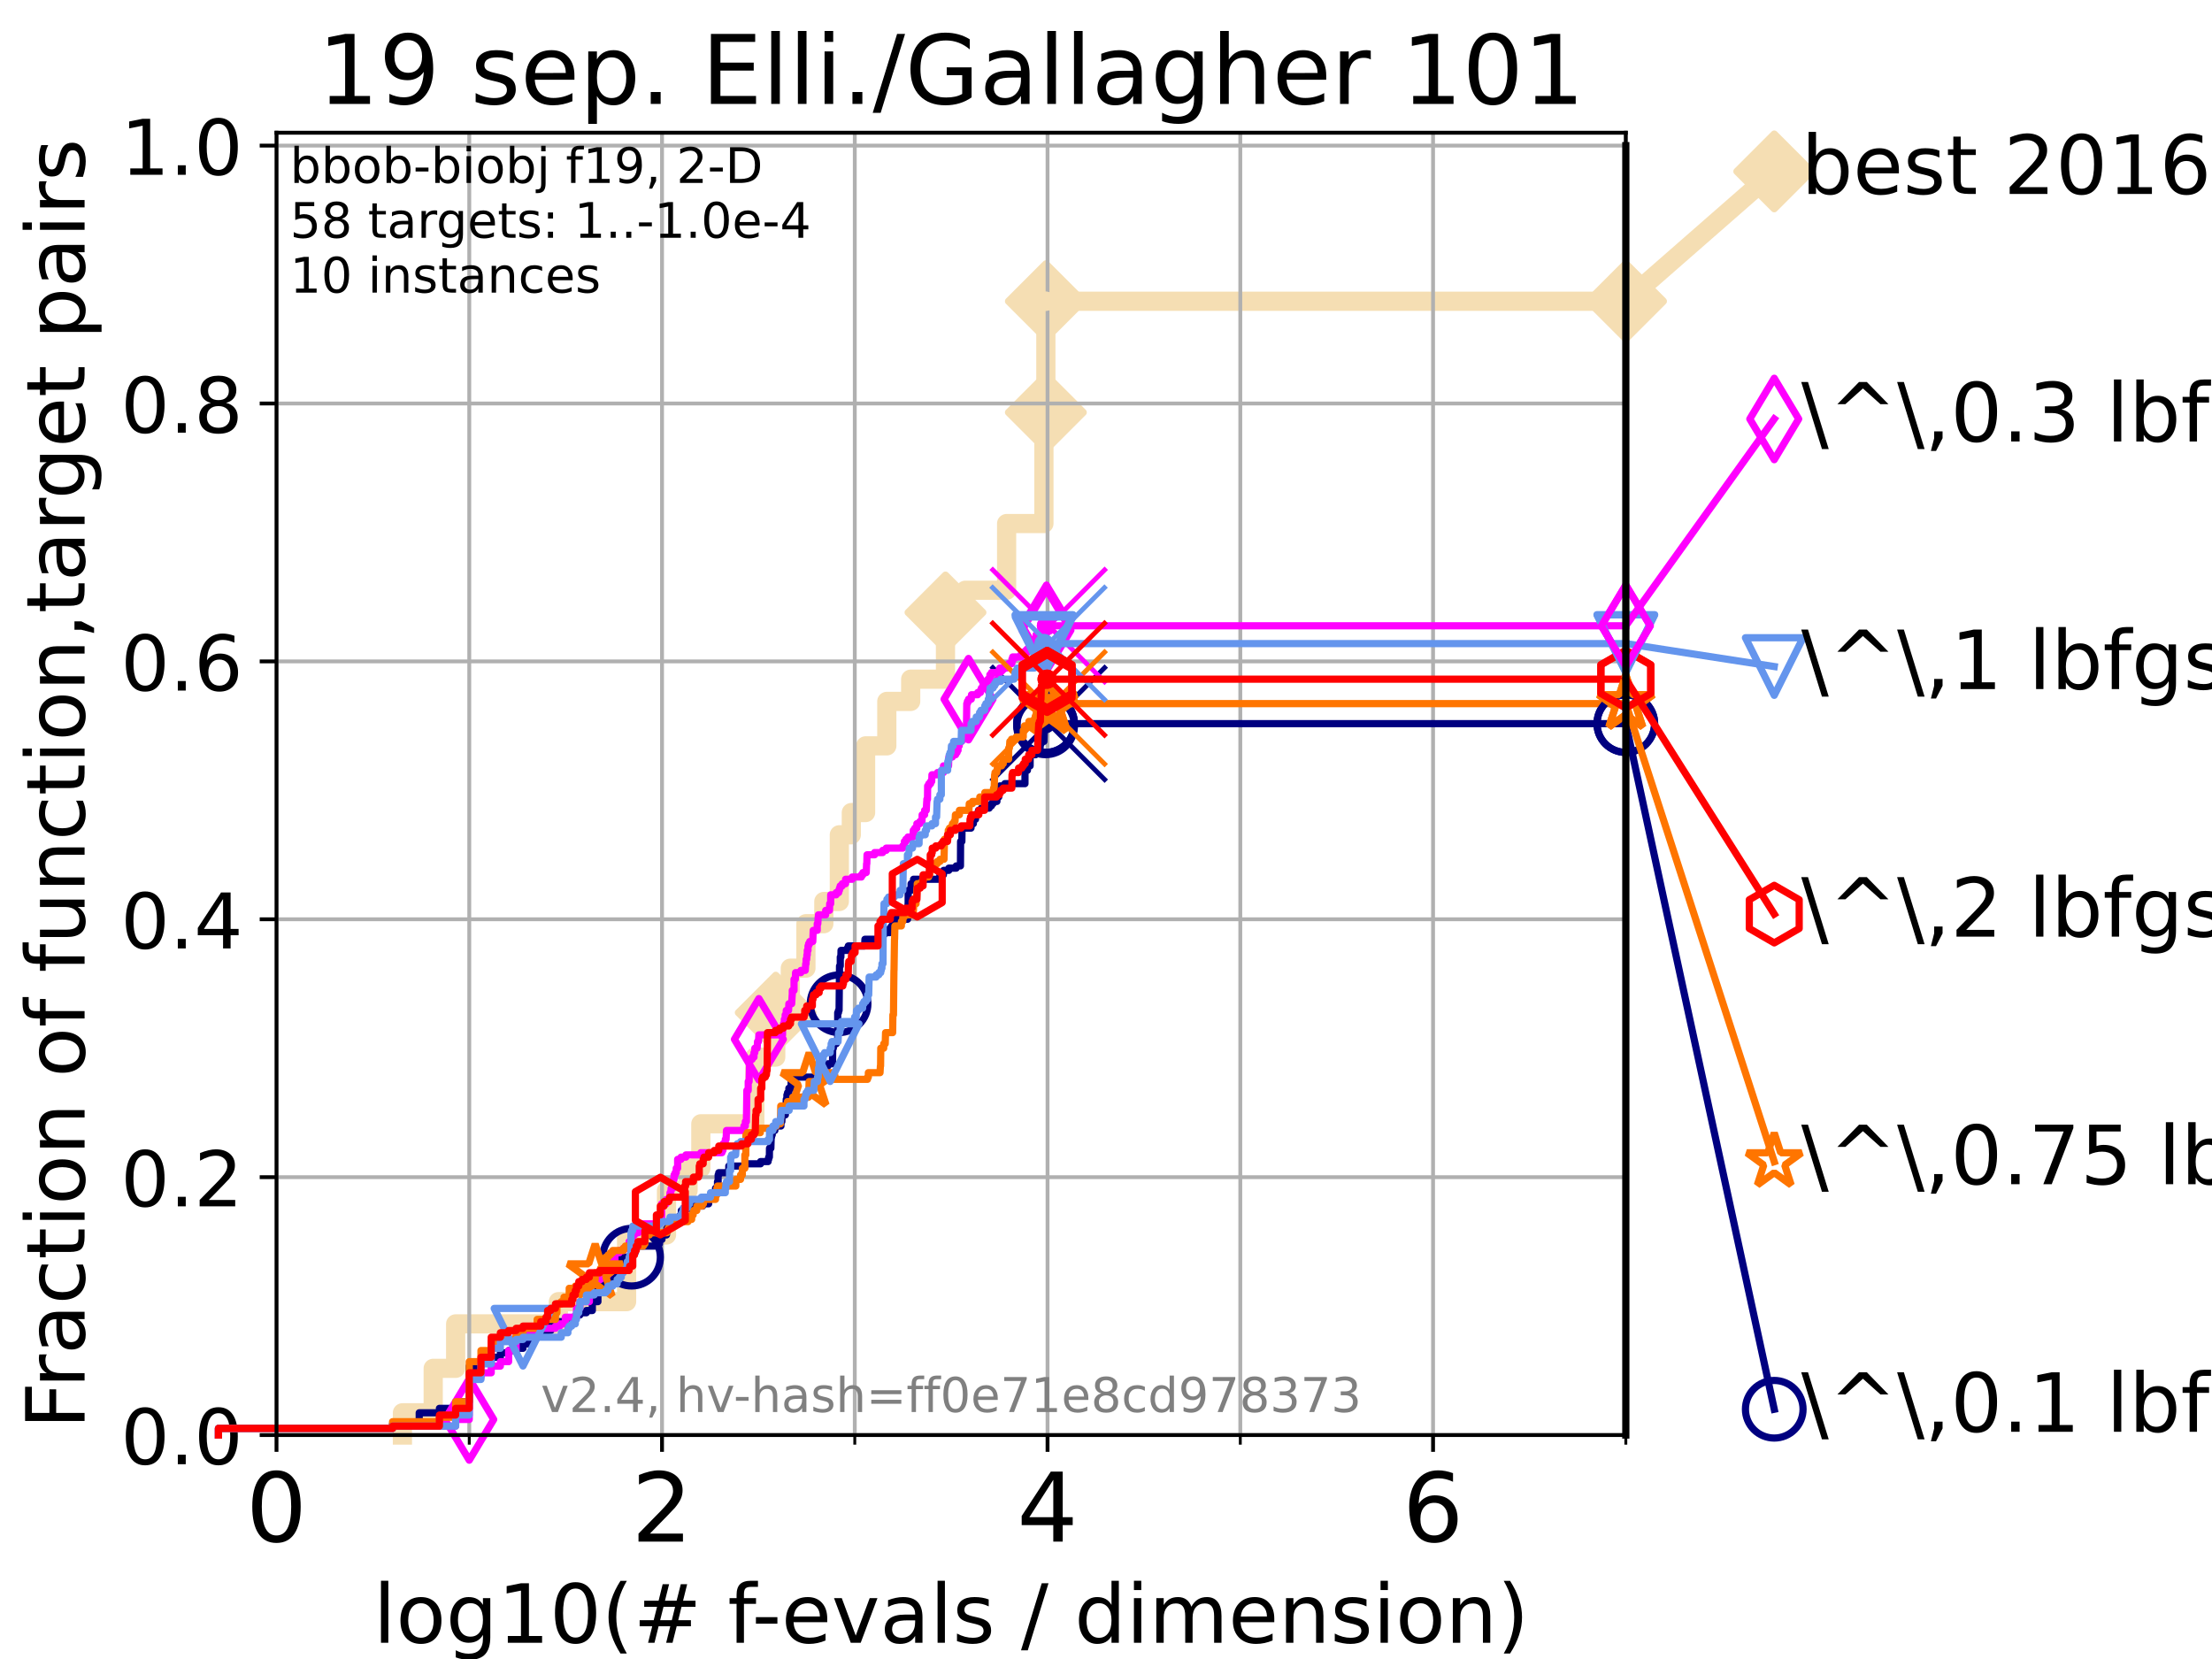 <?xml version="1.0" encoding="utf-8" standalone="no"?>
<!DOCTYPE svg PUBLIC "-//W3C//DTD SVG 1.1//EN"
  "http://www.w3.org/Graphics/SVG/1.1/DTD/svg11.dtd">
<!-- Created with matplotlib (https://matplotlib.org/) -->
<svg height="345.6pt" version="1.1" viewBox="0 0 460.8 345.6" width="460.8pt" xmlns="http://www.w3.org/2000/svg" xmlns:xlink="http://www.w3.org/1999/xlink">
 <defs>
  <style type="text/css">*{stroke-linecap:butt;stroke-linejoin:round;}</style>
 </defs>
 <g id="figure_1">
  <g id="patch_1">
   <path d="M 0 345.6 
L 460.8 345.6 
L 460.8 0 
L 0 0 
z
" style="fill:#ffffff;"/>
  </g>
  <g id="axes_1">
   <g id="patch_2">
    <path d="M 57.6 298.944 
L 338.688 298.944 
L 338.688 27.648 
L 57.6 27.648 
z
" style="fill:#ffffff;"/>
   </g>
   <g id="line2d_1">
    <path d="M 83.83 298.944 
L 83.83 294.313 
L 90.243 294.313 
L 90.243 285.05 
L 94.921 285.05 
L 94.921 275.788 
L 116.323 275.788 
L 116.323 271.157 
L 130.532 271.157 
L 130.532 257.263 
L 138.845 257.263 
L 138.845 248.001 
L 143.337 248.001 
L 143.337 243.37 
L 145.998 243.37 
L 145.998 234.107 
L 157.243 234.107 
L 157.243 220.214 
L 161.601 220.214 
L 161.601 210.951 
L 164.638 210.951 
L 164.638 201.689 
L 167.892 201.689 
L 167.892 192.426 
L 171.62 192.426 
L 171.62 187.795 
L 174.848 187.795 
L 174.848 173.901 
L 177.345 173.901 
L 177.345 169.27 
L 180.321 169.27 
L 180.321 155.377 
L 184.737 155.377 
L 184.737 146.114 
L 189.713 146.114 
L 189.713 141.483 
L 196.962 141.483 
L 196.962 127.589 
L 201.093 127.589 
L 201.093 122.958 
L 209.697 122.958 
L 209.697 109.065 
L 217.466 109.065 
L 217.466 90.54 
L 217.572 90.54 
L 217.572 85.909 
L 217.871 85.909 
L 217.871 62.753 
L 338.688 62.753 
" style="fill:none;stroke:#f5deb3;stroke-linecap:square;stroke-width:4;"/>
   </g>
   <g id="line2d_2">
    <defs>
     <path d="M 0 7.778 
L 7.778 0 
L 0 -7.778 
L -7.778 0 
z
" id="ma992f608fc" style="stroke:#f5deb3;stroke-linejoin:miter;stroke-width:1.5;"/>
    </defs>
    <g>
     <use style="fill:#f5deb3;stroke:#f5deb3;stroke-linejoin:miter;stroke-width:1.5;" x="161.601" xlink:href="#ma992f608fc" y="210.951"/>
     <use style="fill:#f5deb3;stroke:#f5deb3;stroke-linejoin:miter;stroke-width:1.5;" x="196.962" xlink:href="#ma992f608fc" y="127.589"/>
     <use style="fill:#f5deb3;stroke:#f5deb3;stroke-linejoin:miter;stroke-width:1.5;" x="217.871" xlink:href="#ma992f608fc" y="85.909"/>
     <use style="fill:#f5deb3;stroke:#f5deb3;stroke-linejoin:miter;stroke-width:1.5;" x="217.871" xlink:href="#ma992f608fc" y="62.753"/>
     <use style="fill:#f5deb3;stroke:#f5deb3;stroke-linejoin:miter;stroke-width:1.5;" x="338.688" xlink:href="#ma992f608fc" y="62.753"/>
    </g>
   </g>
   <g id="line2d_3">
    <path style="fill:none;stroke:#f5deb3;stroke-linecap:square;stroke-width:4;"/>
    <g/>
   </g>
   <g id="line2d_4">
    <path d="M 338.688 62.753 
L 369.608 35.706 
" style="fill:none;stroke:#f5deb3;stroke-linecap:square;stroke-width:4;"/>
    <g>
     <use style="fill:#f5deb3;stroke:#f5deb3;stroke-linejoin:miter;stroke-width:1.5;" x="338.688" xlink:href="#ma992f608fc" y="62.753"/>
     <use style="fill:#f5deb3;stroke:#f5deb3;stroke-linejoin:miter;stroke-width:1.5;" x="369.608" xlink:href="#ma992f608fc" y="35.706"/>
    </g>
   </g>
   <g id="matplotlib.axis_1">
    <g id="xtick_1">
     <g id="line2d_5">
      <path clip-path="url(#p8441579e1e)" d="M 57.6 298.944 
L 57.6 27.648 
" style="fill:none;stroke:#b0b0b0;stroke-linecap:square;stroke-width:0.8;"/>
     </g>
     <g id="line2d_6">
      <defs>
       <path d="M 0 0 
L 0 3.5 
" id="m5dc3da8dbc" style="stroke:#000000;stroke-width:0.8;"/>
      </defs>
      <g>
       <use style="stroke:#000000;stroke-width:0.8;" x="57.6" xlink:href="#m5dc3da8dbc" y="298.944"/>
      </g>
     </g>
     <g id="text_1">
      <!-- 0 -->
      <g transform="translate(51.237 321.141)scale(0.2 -0.2)">
       <defs>
        <path d="M 31.781 66.406 
Q 24.172 66.406 20.328 58.906 
Q 16.5 51.422 16.5 36.375 
Q 16.5 21.391 20.328 13.891 
Q 24.172 6.391 31.781 6.391 
Q 39.453 6.391 43.281 13.891 
Q 47.125 21.391 47.125 36.375 
Q 47.125 51.422 43.281 58.906 
Q 39.453 66.406 31.781 66.406 
z
M 31.781 74.219 
Q 44.047 74.219 50.516 64.516 
Q 56.984 54.828 56.984 36.375 
Q 56.984 17.969 50.516 8.266 
Q 44.047 -1.422 31.781 -1.422 
Q 19.531 -1.422 13.062 8.266 
Q 6.594 17.969 6.594 36.375 
Q 6.594 54.828 13.062 64.516 
Q 19.531 74.219 31.781 74.219 
z
" id="DejaVuSans-48"/>
       </defs>
       <use xlink:href="#DejaVuSans-48"/>
      </g>
     </g>
    </g>
    <g id="xtick_2">
     <g id="line2d_7">
      <path clip-path="url(#p8441579e1e)" d="M 137.911 298.944 
L 137.911 27.648 
" style="fill:none;stroke:#b0b0b0;stroke-linecap:square;stroke-width:0.8;"/>
     </g>
     <g id="line2d_8">
      <g>
       <use style="stroke:#000000;stroke-width:0.8;" x="137.911" xlink:href="#m5dc3da8dbc" y="298.944"/>
      </g>
     </g>
     <g id="text_2">
      <!-- 2 -->
      <g transform="translate(131.548 321.141)scale(0.2 -0.2)">
       <defs>
        <path d="M 19.188 8.297 
L 53.609 8.297 
L 53.609 0 
L 7.328 0 
L 7.328 8.297 
Q 12.938 14.109 22.625 23.891 
Q 32.328 33.688 34.812 36.531 
Q 39.547 41.844 41.422 45.531 
Q 43.312 49.219 43.312 52.781 
Q 43.312 58.594 39.234 62.25 
Q 35.156 65.922 28.609 65.922 
Q 23.969 65.922 18.812 64.312 
Q 13.672 62.703 7.812 59.422 
L 7.812 69.391 
Q 13.766 71.781 18.938 73 
Q 24.125 74.219 28.422 74.219 
Q 39.75 74.219 46.484 68.547 
Q 53.219 62.891 53.219 53.422 
Q 53.219 48.922 51.531 44.891 
Q 49.859 40.875 45.406 35.406 
Q 44.188 33.984 37.641 27.219 
Q 31.109 20.453 19.188 8.297 
z
" id="DejaVuSans-50"/>
       </defs>
       <use xlink:href="#DejaVuSans-50"/>
      </g>
     </g>
    </g>
    <g id="xtick_3">
     <g id="line2d_9">
      <path clip-path="url(#p8441579e1e)" d="M 218.222 298.944 
L 218.222 27.648 
" style="fill:none;stroke:#b0b0b0;stroke-linecap:square;stroke-width:0.8;"/>
     </g>
     <g id="line2d_10">
      <g>
       <use style="stroke:#000000;stroke-width:0.8;" x="218.222" xlink:href="#m5dc3da8dbc" y="298.944"/>
      </g>
     </g>
     <g id="text_3">
      <!-- 4 -->
      <g transform="translate(211.859 321.141)scale(0.2 -0.2)">
       <defs>
        <path d="M 37.797 64.312 
L 12.891 25.391 
L 37.797 25.391 
z
M 35.203 72.906 
L 47.609 72.906 
L 47.609 25.391 
L 58.016 25.391 
L 58.016 17.188 
L 47.609 17.188 
L 47.609 0 
L 37.797 0 
L 37.797 17.188 
L 4.891 17.188 
L 4.891 26.703 
z
" id="DejaVuSans-52"/>
       </defs>
       <use xlink:href="#DejaVuSans-52"/>
      </g>
     </g>
    </g>
    <g id="xtick_4">
     <g id="line2d_11">
      <path clip-path="url(#p8441579e1e)" d="M 298.533 298.944 
L 298.533 27.648 
" style="fill:none;stroke:#b0b0b0;stroke-linecap:square;stroke-width:0.8;"/>
     </g>
     <g id="line2d_12">
      <g>
       <use style="stroke:#000000;stroke-width:0.8;" x="298.533" xlink:href="#m5dc3da8dbc" y="298.944"/>
      </g>
     </g>
     <g id="text_4">
      <!-- 6 -->
      <g transform="translate(292.17 321.141)scale(0.2 -0.2)">
       <defs>
        <path d="M 33.016 40.375 
Q 26.375 40.375 22.484 35.828 
Q 18.609 31.297 18.609 23.391 
Q 18.609 15.531 22.484 10.953 
Q 26.375 6.391 33.016 6.391 
Q 39.656 6.391 43.531 10.953 
Q 47.406 15.531 47.406 23.391 
Q 47.406 31.297 43.531 35.828 
Q 39.656 40.375 33.016 40.375 
z
M 52.594 71.297 
L 52.594 62.312 
Q 48.875 64.062 45.094 64.984 
Q 41.312 65.922 37.594 65.922 
Q 27.828 65.922 22.672 59.328 
Q 17.531 52.734 16.797 39.406 
Q 19.672 43.656 24.016 45.922 
Q 28.375 48.188 33.594 48.188 
Q 44.578 48.188 50.953 41.516 
Q 57.328 34.859 57.328 23.391 
Q 57.328 12.156 50.688 5.359 
Q 44.047 -1.422 33.016 -1.422 
Q 20.359 -1.422 13.672 8.266 
Q 6.984 17.969 6.984 36.375 
Q 6.984 53.656 15.188 63.938 
Q 23.391 74.219 37.203 74.219 
Q 40.922 74.219 44.703 73.484 
Q 48.484 72.75 52.594 71.297 
z
" id="DejaVuSans-54"/>
       </defs>
       <use xlink:href="#DejaVuSans-54"/>
      </g>
     </g>
    </g>
    <g id="xtick_5">
     <g id="line2d_13">
      <path clip-path="url(#p8441579e1e)" d="M 97.755 298.944 
L 97.755 27.648 
" style="fill:none;stroke:#b0b0b0;stroke-linecap:square;stroke-width:0.8;"/>
     </g>
     <g id="line2d_14">
      <defs>
       <path d="M 0 0 
L 0 2 
" id="m79022085aa" style="stroke:#000000;stroke-width:0.6;"/>
      </defs>
      <g>
       <use style="stroke:#000000;stroke-width:0.6;" x="97.755" xlink:href="#m79022085aa" y="298.944"/>
      </g>
     </g>
    </g>
    <g id="xtick_6">
     <g id="line2d_15">
      <path clip-path="url(#p8441579e1e)" d="M 178.066 298.944 
L 178.066 27.648 
" style="fill:none;stroke:#b0b0b0;stroke-linecap:square;stroke-width:0.8;"/>
     </g>
     <g id="line2d_16">
      <g>
       <use style="stroke:#000000;stroke-width:0.6;" x="178.066" xlink:href="#m79022085aa" y="298.944"/>
      </g>
     </g>
    </g>
    <g id="xtick_7">
     <g id="line2d_17">
      <path clip-path="url(#p8441579e1e)" d="M 258.377 298.944 
L 258.377 27.648 
" style="fill:none;stroke:#b0b0b0;stroke-linecap:square;stroke-width:0.8;"/>
     </g>
     <g id="line2d_18">
      <g>
       <use style="stroke:#000000;stroke-width:0.6;" x="258.377" xlink:href="#m79022085aa" y="298.944"/>
      </g>
     </g>
    </g>
    <g id="xtick_8">
     <g id="line2d_19">
      <path clip-path="url(#p8441579e1e)" d="M 338.688 298.944 
L 338.688 27.648 
" style="fill:none;stroke:#b0b0b0;stroke-linecap:square;stroke-width:0.8;"/>
     </g>
     <g id="line2d_20">
      <g>
       <use style="stroke:#000000;stroke-width:0.6;" x="338.688" xlink:href="#m79022085aa" y="298.944"/>
      </g>
     </g>
    </g>
    <g id="text_5">
     <!-- log10(# f-evals / dimension) -->
     <g transform="translate(77.764 342.218)scale(0.17 -0.17)">
      <defs>
       <path d="M 9.422 75.984 
L 18.406 75.984 
L 18.406 0 
L 9.422 0 
z
" id="DejaVuSans-108"/>
       <path d="M 30.609 48.391 
Q 23.391 48.391 19.188 42.75 
Q 14.984 37.109 14.984 27.297 
Q 14.984 17.484 19.156 11.844 
Q 23.344 6.203 30.609 6.203 
Q 37.797 6.203 41.984 11.859 
Q 46.188 17.531 46.188 27.297 
Q 46.188 37.016 41.984 42.703 
Q 37.797 48.391 30.609 48.391 
z
M 30.609 56 
Q 42.328 56 49.016 48.375 
Q 55.719 40.766 55.719 27.297 
Q 55.719 13.875 49.016 6.219 
Q 42.328 -1.422 30.609 -1.422 
Q 18.844 -1.422 12.172 6.219 
Q 5.516 13.875 5.516 27.297 
Q 5.516 40.766 12.172 48.375 
Q 18.844 56 30.609 56 
z
" id="DejaVuSans-111"/>
       <path d="M 45.406 27.984 
Q 45.406 37.75 41.375 43.109 
Q 37.359 48.484 30.078 48.484 
Q 22.859 48.484 18.828 43.109 
Q 14.797 37.75 14.797 27.984 
Q 14.797 18.266 18.828 12.891 
Q 22.859 7.516 30.078 7.516 
Q 37.359 7.516 41.375 12.891 
Q 45.406 18.266 45.406 27.984 
z
M 54.391 6.781 
Q 54.391 -7.172 48.188 -13.984 
Q 42 -20.797 29.203 -20.797 
Q 24.469 -20.797 20.266 -20.094 
Q 16.062 -19.391 12.109 -17.922 
L 12.109 -9.188 
Q 16.062 -11.328 19.922 -12.344 
Q 23.781 -13.375 27.781 -13.375 
Q 36.625 -13.375 41.016 -8.766 
Q 45.406 -4.156 45.406 5.172 
L 45.406 9.625 
Q 42.625 4.781 38.281 2.391 
Q 33.938 0 27.875 0 
Q 17.828 0 11.672 7.656 
Q 5.516 15.328 5.516 27.984 
Q 5.516 40.672 11.672 48.328 
Q 17.828 56 27.875 56 
Q 33.938 56 38.281 53.609 
Q 42.625 51.219 45.406 46.391 
L 45.406 54.688 
L 54.391 54.688 
z
" id="DejaVuSans-103"/>
       <path d="M 12.406 8.297 
L 28.516 8.297 
L 28.516 63.922 
L 10.984 60.406 
L 10.984 69.391 
L 28.422 72.906 
L 38.281 72.906 
L 38.281 8.297 
L 54.391 8.297 
L 54.391 0 
L 12.406 0 
z
" id="DejaVuSans-49"/>
       <path d="M 31 75.875 
Q 24.469 64.656 21.281 53.656 
Q 18.109 42.672 18.109 31.391 
Q 18.109 20.125 21.312 9.062 
Q 24.516 -2 31 -13.188 
L 23.188 -13.188 
Q 15.875 -1.703 12.234 9.375 
Q 8.594 20.453 8.594 31.391 
Q 8.594 42.281 12.203 53.312 
Q 15.828 64.359 23.188 75.875 
z
" id="DejaVuSans-40"/>
       <path d="M 51.125 44 
L 36.922 44 
L 32.812 27.688 
L 47.125 27.688 
z
M 43.797 71.781 
L 38.719 51.516 
L 52.984 51.516 
L 58.109 71.781 
L 65.922 71.781 
L 60.891 51.516 
L 76.125 51.516 
L 76.125 44 
L 58.984 44 
L 54.984 27.688 
L 70.516 27.688 
L 70.516 20.219 
L 53.078 20.219 
L 48 0 
L 40.188 0 
L 45.219 20.219 
L 30.906 20.219 
L 25.875 0 
L 18.016 0 
L 23.094 20.219 
L 7.719 20.219 
L 7.719 27.688 
L 24.906 27.688 
L 29 44 
L 13.281 44 
L 13.281 51.516 
L 30.906 51.516 
L 35.891 71.781 
z
" id="DejaVuSans-35"/>
       <path id="DejaVuSans-32"/>
       <path d="M 37.109 75.984 
L 37.109 68.5 
L 28.516 68.5 
Q 23.688 68.5 21.797 66.547 
Q 19.922 64.594 19.922 59.516 
L 19.922 54.688 
L 34.719 54.688 
L 34.719 47.703 
L 19.922 47.703 
L 19.922 0 
L 10.891 0 
L 10.891 47.703 
L 2.297 47.703 
L 2.297 54.688 
L 10.891 54.688 
L 10.891 58.5 
Q 10.891 67.625 15.141 71.797 
Q 19.391 75.984 28.609 75.984 
z
" id="DejaVuSans-102"/>
       <path d="M 4.891 31.391 
L 31.203 31.391 
L 31.203 23.391 
L 4.891 23.391 
z
" id="DejaVuSans-45"/>
       <path d="M 56.203 29.594 
L 56.203 25.203 
L 14.891 25.203 
Q 15.484 15.922 20.484 11.062 
Q 25.484 6.203 34.422 6.203 
Q 39.594 6.203 44.453 7.469 
Q 49.312 8.734 54.109 11.281 
L 54.109 2.781 
Q 49.266 0.734 44.188 -0.344 
Q 39.109 -1.422 33.891 -1.422 
Q 20.797 -1.422 13.156 6.188 
Q 5.516 13.812 5.516 26.812 
Q 5.516 40.234 12.766 48.109 
Q 20.016 56 32.328 56 
Q 43.359 56 49.781 48.891 
Q 56.203 41.797 56.203 29.594 
z
M 47.219 32.234 
Q 47.125 39.594 43.094 43.984 
Q 39.062 48.391 32.422 48.391 
Q 24.906 48.391 20.391 44.141 
Q 15.875 39.891 15.188 32.172 
z
" id="DejaVuSans-101"/>
       <path d="M 2.984 54.688 
L 12.5 54.688 
L 29.594 8.797 
L 46.688 54.688 
L 56.203 54.688 
L 35.688 0 
L 23.484 0 
z
" id="DejaVuSans-118"/>
       <path d="M 34.281 27.484 
Q 23.391 27.484 19.188 25 
Q 14.984 22.516 14.984 16.5 
Q 14.984 11.719 18.141 8.906 
Q 21.297 6.109 26.703 6.109 
Q 34.188 6.109 38.703 11.406 
Q 43.219 16.703 43.219 25.484 
L 43.219 27.484 
z
M 52.203 31.203 
L 52.203 0 
L 43.219 0 
L 43.219 8.297 
Q 40.141 3.328 35.547 0.953 
Q 30.953 -1.422 24.312 -1.422 
Q 15.922 -1.422 10.953 3.297 
Q 6 8.016 6 15.922 
Q 6 25.141 12.172 29.828 
Q 18.359 34.516 30.609 34.516 
L 43.219 34.516 
L 43.219 35.406 
Q 43.219 41.609 39.141 45 
Q 35.062 48.391 27.688 48.391 
Q 23 48.391 18.547 47.266 
Q 14.109 46.141 10.016 43.891 
L 10.016 52.203 
Q 14.938 54.109 19.578 55.047 
Q 24.219 56 28.609 56 
Q 40.484 56 46.344 49.844 
Q 52.203 43.703 52.203 31.203 
z
" id="DejaVuSans-97"/>
       <path d="M 44.281 53.078 
L 44.281 44.578 
Q 40.484 46.531 36.375 47.5 
Q 32.281 48.484 27.875 48.484 
Q 21.188 48.484 17.844 46.438 
Q 14.5 44.391 14.5 40.281 
Q 14.5 37.156 16.891 35.375 
Q 19.281 33.594 26.516 31.984 
L 29.594 31.297 
Q 39.156 29.25 43.188 25.516 
Q 47.219 21.781 47.219 15.094 
Q 47.219 7.469 41.188 3.016 
Q 35.156 -1.422 24.609 -1.422 
Q 20.219 -1.422 15.453 -0.562 
Q 10.688 0.297 5.422 2 
L 5.422 11.281 
Q 10.406 8.688 15.234 7.391 
Q 20.062 6.109 24.812 6.109 
Q 31.156 6.109 34.562 8.281 
Q 37.984 10.453 37.984 14.406 
Q 37.984 18.062 35.516 20.016 
Q 33.062 21.969 24.703 23.781 
L 21.578 24.516 
Q 13.234 26.266 9.516 29.906 
Q 5.812 33.547 5.812 39.891 
Q 5.812 47.609 11.281 51.797 
Q 16.75 56 26.812 56 
Q 31.781 56 36.172 55.266 
Q 40.578 54.547 44.281 53.078 
z
" id="DejaVuSans-115"/>
       <path d="M 25.391 72.906 
L 33.688 72.906 
L 8.297 -9.281 
L 0 -9.281 
z
" id="DejaVuSans-47"/>
       <path d="M 45.406 46.391 
L 45.406 75.984 
L 54.391 75.984 
L 54.391 0 
L 45.406 0 
L 45.406 8.203 
Q 42.578 3.328 38.25 0.953 
Q 33.938 -1.422 27.875 -1.422 
Q 17.969 -1.422 11.734 6.484 
Q 5.516 14.406 5.516 27.297 
Q 5.516 40.188 11.734 48.094 
Q 17.969 56 27.875 56 
Q 33.938 56 38.25 53.625 
Q 42.578 51.266 45.406 46.391 
z
M 14.797 27.297 
Q 14.797 17.391 18.875 11.75 
Q 22.953 6.109 30.078 6.109 
Q 37.203 6.109 41.297 11.75 
Q 45.406 17.391 45.406 27.297 
Q 45.406 37.203 41.297 42.844 
Q 37.203 48.484 30.078 48.484 
Q 22.953 48.484 18.875 42.844 
Q 14.797 37.203 14.797 27.297 
z
" id="DejaVuSans-100"/>
       <path d="M 9.422 54.688 
L 18.406 54.688 
L 18.406 0 
L 9.422 0 
z
M 9.422 75.984 
L 18.406 75.984 
L 18.406 64.594 
L 9.422 64.594 
z
" id="DejaVuSans-105"/>
       <path d="M 52 44.188 
Q 55.375 50.25 60.062 53.125 
Q 64.75 56 71.094 56 
Q 79.641 56 84.281 50.016 
Q 88.922 44.047 88.922 33.016 
L 88.922 0 
L 79.891 0 
L 79.891 32.719 
Q 79.891 40.578 77.094 44.375 
Q 74.312 48.188 68.609 48.188 
Q 61.625 48.188 57.562 43.547 
Q 53.516 38.922 53.516 30.906 
L 53.516 0 
L 44.484 0 
L 44.484 32.719 
Q 44.484 40.625 41.703 44.406 
Q 38.922 48.188 33.109 48.188 
Q 26.219 48.188 22.156 43.531 
Q 18.109 38.875 18.109 30.906 
L 18.109 0 
L 9.078 0 
L 9.078 54.688 
L 18.109 54.688 
L 18.109 46.188 
Q 21.188 51.219 25.484 53.609 
Q 29.781 56 35.688 56 
Q 41.656 56 45.828 52.969 
Q 50 49.953 52 44.188 
z
" id="DejaVuSans-109"/>
       <path d="M 54.891 33.016 
L 54.891 0 
L 45.906 0 
L 45.906 32.719 
Q 45.906 40.484 42.875 44.328 
Q 39.844 48.188 33.797 48.188 
Q 26.516 48.188 22.312 43.547 
Q 18.109 38.922 18.109 30.906 
L 18.109 0 
L 9.078 0 
L 9.078 54.688 
L 18.109 54.688 
L 18.109 46.188 
Q 21.344 51.125 25.703 53.562 
Q 30.078 56 35.797 56 
Q 45.219 56 50.047 50.172 
Q 54.891 44.344 54.891 33.016 
z
" id="DejaVuSans-110"/>
       <path d="M 8.016 75.875 
L 15.828 75.875 
Q 23.141 64.359 26.781 53.312 
Q 30.422 42.281 30.422 31.391 
Q 30.422 20.453 26.781 9.375 
Q 23.141 -1.703 15.828 -13.188 
L 8.016 -13.188 
Q 14.5 -2 17.703 9.062 
Q 20.906 20.125 20.906 31.391 
Q 20.906 42.672 17.703 53.656 
Q 14.5 64.656 8.016 75.875 
z
" id="DejaVuSans-41"/>
      </defs>
      <use xlink:href="#DejaVuSans-108"/>
      <use x="27.783" xlink:href="#DejaVuSans-111"/>
      <use x="88.965" xlink:href="#DejaVuSans-103"/>
      <use x="152.441" xlink:href="#DejaVuSans-49"/>
      <use x="216.064" xlink:href="#DejaVuSans-48"/>
      <use x="279.688" xlink:href="#DejaVuSans-40"/>
      <use x="318.701" xlink:href="#DejaVuSans-35"/>
      <use x="402.49" xlink:href="#DejaVuSans-32"/>
      <use x="434.277" xlink:href="#DejaVuSans-102"/>
      <use x="463.982" xlink:href="#DejaVuSans-45"/>
      <use x="500.066" xlink:href="#DejaVuSans-101"/>
      <use x="561.59" xlink:href="#DejaVuSans-118"/>
      <use x="620.77" xlink:href="#DejaVuSans-97"/>
      <use x="682.049" xlink:href="#DejaVuSans-108"/>
      <use x="709.832" xlink:href="#DejaVuSans-115"/>
      <use x="761.932" xlink:href="#DejaVuSans-32"/>
      <use x="793.719" xlink:href="#DejaVuSans-47"/>
      <use x="827.41" xlink:href="#DejaVuSans-32"/>
      <use x="859.197" xlink:href="#DejaVuSans-100"/>
      <use x="922.674" xlink:href="#DejaVuSans-105"/>
      <use x="950.457" xlink:href="#DejaVuSans-109"/>
      <use x="1047.869" xlink:href="#DejaVuSans-101"/>
      <use x="1109.393" xlink:href="#DejaVuSans-110"/>
      <use x="1172.771" xlink:href="#DejaVuSans-115"/>
      <use x="1224.871" xlink:href="#DejaVuSans-105"/>
      <use x="1252.654" xlink:href="#DejaVuSans-111"/>
      <use x="1313.836" xlink:href="#DejaVuSans-110"/>
      <use x="1377.215" xlink:href="#DejaVuSans-41"/>
     </g>
    </g>
   </g>
   <g id="matplotlib.axis_2">
    <g id="ytick_1">
     <g id="line2d_21">
      <path clip-path="url(#p8441579e1e)" d="M 57.6 298.944 
L 338.688 298.944 
" style="fill:none;stroke:#b0b0b0;stroke-linecap:square;stroke-width:0.8;"/>
     </g>
     <g id="line2d_22">
      <defs>
       <path d="M 0 0 
L -3.5 0 
" id="ma22a0e7d12" style="stroke:#000000;stroke-width:0.8;"/>
      </defs>
      <g>
       <use style="stroke:#000000;stroke-width:0.8;" x="57.6" xlink:href="#ma22a0e7d12" y="298.944"/>
      </g>
     </g>
     <g id="text_6">
      <!-- 0.0 -->
      <g transform="translate(25.155 305.023)scale(0.16 -0.16)">
       <defs>
        <path d="M 10.688 12.406 
L 21 12.406 
L 21 0 
L 10.688 0 
z
" id="DejaVuSans-46"/>
       </defs>
       <use xlink:href="#DejaVuSans-48"/>
       <use x="63.623" xlink:href="#DejaVuSans-46"/>
       <use x="95.41" xlink:href="#DejaVuSans-48"/>
      </g>
     </g>
    </g>
    <g id="ytick_2">
     <g id="line2d_23">
      <path clip-path="url(#p8441579e1e)" d="M 57.6 245.222 
L 338.688 245.222 
" style="fill:none;stroke:#b0b0b0;stroke-linecap:square;stroke-width:0.8;"/>
     </g>
     <g id="line2d_24">
      <g>
       <use style="stroke:#000000;stroke-width:0.8;" x="57.6" xlink:href="#ma22a0e7d12" y="245.222"/>
      </g>
     </g>
     <g id="text_7">
      <!-- 0.2 -->
      <g transform="translate(25.155 251.301)scale(0.16 -0.16)">
       <use xlink:href="#DejaVuSans-48"/>
       <use x="63.623" xlink:href="#DejaVuSans-46"/>
       <use x="95.41" xlink:href="#DejaVuSans-50"/>
      </g>
     </g>
    </g>
    <g id="ytick_3">
     <g id="line2d_25">
      <path clip-path="url(#p8441579e1e)" d="M 57.6 191.5 
L 338.688 191.5 
" style="fill:none;stroke:#b0b0b0;stroke-linecap:square;stroke-width:0.8;"/>
     </g>
     <g id="line2d_26">
      <g>
       <use style="stroke:#000000;stroke-width:0.8;" x="57.6" xlink:href="#ma22a0e7d12" y="191.5"/>
      </g>
     </g>
     <g id="text_8">
      <!-- 0.4 -->
      <g transform="translate(25.155 197.579)scale(0.16 -0.16)">
       <use xlink:href="#DejaVuSans-48"/>
       <use x="63.623" xlink:href="#DejaVuSans-46"/>
       <use x="95.41" xlink:href="#DejaVuSans-52"/>
      </g>
     </g>
    </g>
    <g id="ytick_4">
     <g id="line2d_27">
      <path clip-path="url(#p8441579e1e)" d="M 57.6 137.778 
L 338.688 137.778 
" style="fill:none;stroke:#b0b0b0;stroke-linecap:square;stroke-width:0.8;"/>
     </g>
     <g id="line2d_28">
      <g>
       <use style="stroke:#000000;stroke-width:0.8;" x="57.6" xlink:href="#ma22a0e7d12" y="137.778"/>
      </g>
     </g>
     <g id="text_9">
      <!-- 0.6 -->
      <g transform="translate(25.155 143.857)scale(0.16 -0.16)">
       <use xlink:href="#DejaVuSans-48"/>
       <use x="63.623" xlink:href="#DejaVuSans-46"/>
       <use x="95.41" xlink:href="#DejaVuSans-54"/>
      </g>
     </g>
    </g>
    <g id="ytick_5">
     <g id="line2d_29">
      <path clip-path="url(#p8441579e1e)" d="M 57.6 84.056 
L 338.688 84.056 
" style="fill:none;stroke:#b0b0b0;stroke-linecap:square;stroke-width:0.8;"/>
     </g>
     <g id="line2d_30">
      <g>
       <use style="stroke:#000000;stroke-width:0.8;" x="57.6" xlink:href="#ma22a0e7d12" y="84.056"/>
      </g>
     </g>
     <g id="text_10">
      <!-- 0.8 -->
      <g transform="translate(25.155 90.135)scale(0.16 -0.16)">
       <defs>
        <path d="M 31.781 34.625 
Q 24.75 34.625 20.719 30.859 
Q 16.703 27.094 16.703 20.516 
Q 16.703 13.922 20.719 10.156 
Q 24.75 6.391 31.781 6.391 
Q 38.812 6.391 42.859 10.172 
Q 46.922 13.969 46.922 20.516 
Q 46.922 27.094 42.891 30.859 
Q 38.875 34.625 31.781 34.625 
z
M 21.922 38.812 
Q 15.578 40.375 12.031 44.719 
Q 8.5 49.078 8.5 55.328 
Q 8.5 64.062 14.719 69.141 
Q 20.953 74.219 31.781 74.219 
Q 42.672 74.219 48.875 69.141 
Q 55.078 64.062 55.078 55.328 
Q 55.078 49.078 51.531 44.719 
Q 48 40.375 41.703 38.812 
Q 48.828 37.156 52.797 32.312 
Q 56.781 27.484 56.781 20.516 
Q 56.781 9.906 50.312 4.234 
Q 43.844 -1.422 31.781 -1.422 
Q 19.734 -1.422 13.25 4.234 
Q 6.781 9.906 6.781 20.516 
Q 6.781 27.484 10.781 32.312 
Q 14.797 37.156 21.922 38.812 
z
M 18.312 54.391 
Q 18.312 48.734 21.844 45.562 
Q 25.391 42.391 31.781 42.391 
Q 38.141 42.391 41.719 45.562 
Q 45.312 48.734 45.312 54.391 
Q 45.312 60.062 41.719 63.234 
Q 38.141 66.406 31.781 66.406 
Q 25.391 66.406 21.844 63.234 
Q 18.312 60.062 18.312 54.391 
z
" id="DejaVuSans-56"/>
       </defs>
       <use xlink:href="#DejaVuSans-48"/>
       <use x="63.623" xlink:href="#DejaVuSans-46"/>
       <use x="95.41" xlink:href="#DejaVuSans-56"/>
      </g>
     </g>
    </g>
    <g id="ytick_6">
     <g id="line2d_31">
      <path clip-path="url(#p8441579e1e)" d="M 57.6 30.334 
L 338.688 30.334 
" style="fill:none;stroke:#b0b0b0;stroke-linecap:square;stroke-width:0.8;"/>
     </g>
     <g id="line2d_32">
      <g>
       <use style="stroke:#000000;stroke-width:0.8;" x="57.6" xlink:href="#ma22a0e7d12" y="30.334"/>
      </g>
     </g>
     <g id="text_11">
      <!-- 1.0 -->
      <g transform="translate(25.155 36.413)scale(0.16 -0.16)">
       <use xlink:href="#DejaVuSans-49"/>
       <use x="63.623" xlink:href="#DejaVuSans-46"/>
       <use x="95.41" xlink:href="#DejaVuSans-48"/>
      </g>
     </g>
    </g>
    <g id="text_12">
     <!-- Fraction of function,target pairs -->
     <g transform="translate(17.62 297.681)rotate(-90)scale(0.17 -0.17)">
      <defs>
       <path d="M 9.812 72.906 
L 51.703 72.906 
L 51.703 64.594 
L 19.672 64.594 
L 19.672 43.109 
L 48.578 43.109 
L 48.578 34.812 
L 19.672 34.812 
L 19.672 0 
L 9.812 0 
z
" id="DejaVuSans-70"/>
       <path d="M 41.109 46.297 
Q 39.594 47.172 37.812 47.578 
Q 36.031 48 33.891 48 
Q 26.266 48 22.188 43.047 
Q 18.109 38.094 18.109 28.812 
L 18.109 0 
L 9.078 0 
L 9.078 54.688 
L 18.109 54.688 
L 18.109 46.188 
Q 20.953 51.172 25.484 53.578 
Q 30.031 56 36.531 56 
Q 37.453 56 38.578 55.875 
Q 39.703 55.766 41.062 55.516 
z
" id="DejaVuSans-114"/>
       <path d="M 48.781 52.594 
L 48.781 44.188 
Q 44.969 46.297 41.141 47.344 
Q 37.312 48.391 33.406 48.391 
Q 24.656 48.391 19.812 42.844 
Q 14.984 37.312 14.984 27.297 
Q 14.984 17.281 19.812 11.734 
Q 24.656 6.203 33.406 6.203 
Q 37.312 6.203 41.141 7.25 
Q 44.969 8.297 48.781 10.406 
L 48.781 2.094 
Q 45.016 0.344 40.984 -0.531 
Q 36.969 -1.422 32.422 -1.422 
Q 20.062 -1.422 12.781 6.344 
Q 5.516 14.109 5.516 27.297 
Q 5.516 40.672 12.859 48.328 
Q 20.219 56 33.016 56 
Q 37.156 56 41.109 55.141 
Q 45.062 54.297 48.781 52.594 
z
" id="DejaVuSans-99"/>
       <path d="M 18.312 70.219 
L 18.312 54.688 
L 36.812 54.688 
L 36.812 47.703 
L 18.312 47.703 
L 18.312 18.016 
Q 18.312 11.328 20.141 9.422 
Q 21.969 7.516 27.594 7.516 
L 36.812 7.516 
L 36.812 0 
L 27.594 0 
Q 17.188 0 13.234 3.875 
Q 9.281 7.766 9.281 18.016 
L 9.281 47.703 
L 2.688 47.703 
L 2.688 54.688 
L 9.281 54.688 
L 9.281 70.219 
z
" id="DejaVuSans-116"/>
       <path d="M 8.5 21.578 
L 8.5 54.688 
L 17.484 54.688 
L 17.484 21.922 
Q 17.484 14.156 20.5 10.266 
Q 23.531 6.391 29.594 6.391 
Q 36.859 6.391 41.078 11.031 
Q 45.312 15.672 45.312 23.688 
L 45.312 54.688 
L 54.297 54.688 
L 54.297 0 
L 45.312 0 
L 45.312 8.406 
Q 42.047 3.422 37.719 1 
Q 33.406 -1.422 27.688 -1.422 
Q 18.266 -1.422 13.375 4.438 
Q 8.5 10.297 8.5 21.578 
z
M 31.109 56 
z
" id="DejaVuSans-117"/>
       <path d="M 11.719 12.406 
L 22.016 12.406 
L 22.016 4 
L 14.016 -11.625 
L 7.719 -11.625 
L 11.719 4 
z
" id="DejaVuSans-44"/>
       <path d="M 18.109 8.203 
L 18.109 -20.797 
L 9.078 -20.797 
L 9.078 54.688 
L 18.109 54.688 
L 18.109 46.391 
Q 20.953 51.266 25.266 53.625 
Q 29.594 56 35.594 56 
Q 45.562 56 51.781 48.094 
Q 58.016 40.188 58.016 27.297 
Q 58.016 14.406 51.781 6.484 
Q 45.562 -1.422 35.594 -1.422 
Q 29.594 -1.422 25.266 0.953 
Q 20.953 3.328 18.109 8.203 
z
M 48.688 27.297 
Q 48.688 37.203 44.609 42.844 
Q 40.531 48.484 33.406 48.484 
Q 26.266 48.484 22.188 42.844 
Q 18.109 37.203 18.109 27.297 
Q 18.109 17.391 22.188 11.75 
Q 26.266 6.109 33.406 6.109 
Q 40.531 6.109 44.609 11.75 
Q 48.688 17.391 48.688 27.297 
z
" id="DejaVuSans-112"/>
      </defs>
      <use xlink:href="#DejaVuSans-70"/>
      <use x="50.27" xlink:href="#DejaVuSans-114"/>
      <use x="91.383" xlink:href="#DejaVuSans-97"/>
      <use x="152.662" xlink:href="#DejaVuSans-99"/>
      <use x="207.643" xlink:href="#DejaVuSans-116"/>
      <use x="246.852" xlink:href="#DejaVuSans-105"/>
      <use x="274.635" xlink:href="#DejaVuSans-111"/>
      <use x="335.816" xlink:href="#DejaVuSans-110"/>
      <use x="399.195" xlink:href="#DejaVuSans-32"/>
      <use x="430.982" xlink:href="#DejaVuSans-111"/>
      <use x="492.164" xlink:href="#DejaVuSans-102"/>
      <use x="527.369" xlink:href="#DejaVuSans-32"/>
      <use x="559.156" xlink:href="#DejaVuSans-102"/>
      <use x="594.361" xlink:href="#DejaVuSans-117"/>
      <use x="657.74" xlink:href="#DejaVuSans-110"/>
      <use x="721.119" xlink:href="#DejaVuSans-99"/>
      <use x="776.1" xlink:href="#DejaVuSans-116"/>
      <use x="815.309" xlink:href="#DejaVuSans-105"/>
      <use x="843.092" xlink:href="#DejaVuSans-111"/>
      <use x="904.273" xlink:href="#DejaVuSans-110"/>
      <use x="967.652" xlink:href="#DejaVuSans-44"/>
      <use x="999.439" xlink:href="#DejaVuSans-116"/>
      <use x="1038.648" xlink:href="#DejaVuSans-97"/>
      <use x="1099.928" xlink:href="#DejaVuSans-114"/>
      <use x="1139.291" xlink:href="#DejaVuSans-103"/>
      <use x="1202.768" xlink:href="#DejaVuSans-101"/>
      <use x="1264.291" xlink:href="#DejaVuSans-116"/>
      <use x="1303.5" xlink:href="#DejaVuSans-32"/>
      <use x="1335.287" xlink:href="#DejaVuSans-112"/>
      <use x="1398.764" xlink:href="#DejaVuSans-97"/>
      <use x="1460.043" xlink:href="#DejaVuSans-105"/>
      <use x="1487.826" xlink:href="#DejaVuSans-114"/>
      <use x="1528.939" xlink:href="#DejaVuSans-115"/>
     </g>
    </g>
   </g>
   <g id="line2d_33">
    <defs>
     <path d="M 0 1.5 
C 0.398 1.5 0.779 1.342 1.061 1.061 
C 1.342 0.779 1.5 0.398 1.5 0 
C 1.5 -0.398 1.342 -0.779 1.061 -1.061 
C 0.779 -1.342 0.398 -1.5 0 -1.5 
C -0.398 -1.5 -0.779 -1.342 -1.061 -1.061 
C -1.342 -0.779 -1.5 -0.398 -1.5 0 
C -1.5 0.398 -1.342 0.779 -1.061 1.061 
C -0.779 1.342 -0.398 1.5 0 1.5 
z
" id="m6f988d5f2a" style="stroke:#f5deb3;"/>
    </defs>
    <g>
     <use style="fill:#f5deb3;stroke:#f5deb3;" x="217.871" xlink:href="#m6f988d5f2a" y="62.753"/>
     <use style="fill:#f5deb3;stroke:#f5deb3;" x="217.871" xlink:href="#m6f988d5f2a" y="62.753"/>
    </g>
   </g>
   <g id="line2d_34">
    <defs>
     <path d="M 0 1.5 
C 0.398 1.5 0.779 1.342 1.061 1.061 
C 1.342 0.779 1.5 0.398 1.5 0 
C 1.5 -0.398 1.342 -0.779 1.061 -1.061 
C 0.779 -1.342 0.398 -1.5 0 -1.5 
C -0.398 -1.5 -0.779 -1.342 -1.061 -1.061 
C -1.342 -0.779 -1.5 -0.398 -1.5 0 
C -1.5 0.398 -1.342 0.779 -1.061 1.061 
C -0.779 1.342 -0.398 1.5 0 1.5 
z
" id="mf00bdfad0a" style="stroke:#000080;"/>
    </defs>
    <g>
     <use style="fill:#000080;stroke:#000080;" x="217.819" xlink:href="#mf00bdfad0a" y="150.745"/>
     <use style="fill:#000080;stroke:#000080;" x="217.819" xlink:href="#mf00bdfad0a" y="150.745"/>
    </g>
   </g>
   <g id="line2d_35">
    <path d="M 45.512 298.944 
L 45.512 297.555 
L 81.776 297.555 
L 81.776 296.628 
L 87.33 296.628 
L 87.33 294.313 
L 91.535 294.313 
L 91.535 293.387 
L 94.921 293.387 
L 94.921 291.997 
L 97.755 291.997 
L 97.755 284.587 
L 100.193 284.587 
L 100.193 283.661 
L 102.331 283.661 
L 102.331 282.735 
L 104.235 282.735 
L 104.235 281.809 
L 105.952 281.809 
L 105.952 281.345 
L 107.515 281.345 
L 107.515 280.882 
L 108.949 280.882 
L 108.949 279.956 
L 110.274 279.956 
L 110.274 277.64 
L 113.735 277.64 
L 113.735 277.177 
L 114.751 277.177 
L 114.751 275.788 
L 116.621 275.788 
L 116.621 275.325 
L 119.352 275.325 
L 119.352 274.399 
L 120.094 274.399 
L 120.094 273.935 
L 120.806 273.935 
L 120.806 273.472 
L 122.148 273.472 
L 122.148 273.009 
L 123.394 273.009 
L 123.394 271.157 
L 124.557 271.157 
L 124.557 268.378 
L 124.744 268.378 
L 124.744 267.915 
L 125.292 267.915 
L 125.292 266.989 
L 125.648 266.989 
L 125.648 266.526 
L 127.643 266.526 
L 127.643 266.062 
L 128.108 266.062 
L 128.108 265.599 
L 128.561 265.599 
L 128.561 263.747 
L 129.002 263.747 
L 129.002 263.284 
L 129.433 263.284 
L 129.433 262.357 
L 129.574 262.357 
L 129.574 261.894 
L 131.566 261.894 
L 131.566 260.968 
L 132.303 260.968 
L 132.303 259.579 
L 136.832 259.579 
L 136.832 259.116 
L 137.38 259.116 
L 137.38 258.189 
L 137.911 258.189 
L 137.911 257.263 
L 138.845 257.263 
L 138.927 255.874 
L 139.172 255.874 
L 139.172 255.411 
L 139.334 255.411 
L 139.334 254.484 
L 140.649 254.484 
L 140.649 254.021 
L 141.235 254.021 
L 141.235 253.558 
L 141.732 253.558 
L 141.732 253.095 
L 141.941 253.095 
L 141.941 252.169 
L 142.352 252.169 
L 142.352 251.706 
L 144.689 251.706 
L 144.689 251.243 
L 146.378 251.243 
L 146.378 250.779 
L 147.62 250.779 
L 147.62 249.853 
L 147.77 249.853 
L 147.77 249.39 
L 148.639 249.39 
L 148.686 248.464 
L 149.058 248.464 
L 149.058 247.538 
L 149.468 247.538 
L 149.468 246.148 
L 149.602 246.148 
L 149.602 244.759 
L 149.735 244.759 
L 149.735 244.296 
L 151.819 244.296 
L 151.819 242.906 
L 155.2 242.906 
L 155.2 242.443 
L 158.439 242.443 
L 158.439 241.98 
L 160.006 241.98 
L 160.006 241.517 
L 160.128 241.517 
L 160.128 241.054 
L 160.274 241.054 
L 160.298 239.201 
L 160.585 239.201 
L 160.656 236.886 
L 160.727 236.886 
L 160.727 236.423 
L 160.868 236.423 
L 160.868 235.496 
L 161.42 235.496 
L 161.42 234.57 
L 162.687 234.57 
L 162.687 233.644 
L 162.875 233.644 
L 162.938 232.255 
L 163.61 232.255 
L 163.67 230.402 
L 163.749 230.402 
L 163.789 229.013 
L 163.926 229.013 
L 163.926 228.087 
L 164.063 228.087 
L 164.063 227.623 
L 164.334 227.623 
L 164.334 226.697 
L 164.806 226.697 
L 164.806 225.308 
L 165.139 225.308 
L 165.139 224.382 
L 170.147 224.382 
L 170.147 223.455 
L 170.487 223.455 
L 170.487 222.992 
L 172.155 222.992 
L 172.155 222.066 
L 172.482 222.066 
L 172.482 221.603 
L 173.429 221.603 
L 173.463 218.361 
L 173.599 218.361 
L 173.599 217.435 
L 174.207 217.435 
L 174.207 216.972 
L 174.509 216.972 
L 174.509 210.951 
L 174.669 210.951 
L 174.669 210.488 
L 174.796 210.488 
L 174.89 201.226 
L 175.046 201.226 
L 175.046 199.373 
L 175.17 199.373 
L 175.201 197.984 
L 176.508 197.984 
L 176.508 197.521 
L 176.716 197.521 
L 176.716 197.057 
L 180.113 197.057 
L 180.182 195.668 
L 183.02 195.668 
L 183.02 194.742 
L 184.169 194.742 
L 184.169 194.279 
L 185.38 194.279 
L 185.38 193.353 
L 185.726 193.353 
L 185.726 192.889 
L 186.027 192.889 
L 186.027 191.963 
L 186.522 191.963 
L 186.522 191.5 
L 189.057 191.5 
L 189.168 188.258 
L 189.182 188.258 
L 189.195 185.479 
L 189.798 185.479 
L 189.798 184.09 
L 190.306 184.09 
L 190.306 183.164 
L 195.714 183.164 
L 195.803 182.238 
L 196.532 182.238 
L 196.586 181.311 
L 197.659 181.311 
L 197.659 180.848 
L 199.202 180.848 
L 199.202 180.385 
L 200.08 180.385 
L 200.109 175.291 
L 200.376 175.291 
L 200.412 172.512 
L 202.279 172.512 
L 202.279 171.586 
L 202.77 171.586 
L 202.77 170.66 
L 203.225 170.66 
L 203.225 169.733 
L 203.697 169.733 
L 203.697 169.27 
L 203.841 169.27 
L 203.841 168.807 
L 204.441 168.807 
L 204.441 168.344 
L 206.076 168.344 
L 206.076 167.881 
L 206.529 167.881 
L 206.529 167.418 
L 206.871 167.418 
L 206.871 166.955 
L 207.68 166.955 
L 207.68 166.028 
L 208.056 166.028 
L 208.158 164.176 
L 208.31 164.176 
L 208.31 163.713 
L 209.331 163.713 
L 209.331 163.25 
L 213.52 163.25 
L 213.527 160.471 
L 214.035 160.471 
L 214.035 159.545 
L 214.59 159.545 
L 214.606 157.229 
L 215.724 157.229 
L 215.724 156.766 
L 216.068 156.766 
L 216.068 155.84 
L 216.665 155.84 
L 216.751 154.914 
L 216.898 154.914 
L 216.898 154.45 
L 217.474 154.45 
L 217.552 152.135 
L 217.587 152.135 
L 217.587 151.672 
L 217.767 151.672 
L 217.819 150.745 
L 338.688 150.745 
L 338.688 150.745 
" style="fill:none;stroke:#000080;stroke-linecap:square;stroke-width:1.5;"/>
   </g>
   <g id="line2d_36">
    <defs>
     <path d="M 0 6 
C 1.591 6 3.117 5.368 4.243 4.243 
C 5.368 3.117 6 1.591 6 0 
C 6 -1.591 5.368 -3.117 4.243 -4.243 
C 3.117 -5.368 1.591 -6 0 -6 
C -1.591 -6 -3.117 -5.368 -4.243 -4.243 
C -5.368 -3.117 -6 -1.591 -6 0 
C -6 1.591 -5.368 3.117 -4.243 4.243 
C -3.117 5.368 -1.591 6 0 6 
z
" id="m7e4eb052f9" style="stroke:#000080;stroke-width:1.5;"/>
    </defs>
    <g>
     <use style="fill-opacity:0;stroke:#000080;stroke-width:1.5;" x="131.566" xlink:href="#m7e4eb052f9" y="261.894"/>
     <use style="fill-opacity:0;stroke:#000080;stroke-width:1.5;" x="174.796" xlink:href="#m7e4eb052f9" y="209.099"/>
     <use style="fill-opacity:0;stroke:#000080;stroke-width:1.5;" x="217.819" xlink:href="#m7e4eb052f9" y="151.209"/>
     <use style="fill-opacity:0;stroke:#000080;stroke-width:1.5;" x="217.819" xlink:href="#m7e4eb052f9" y="150.745"/>
     <use style="fill-opacity:0;stroke:#000080;stroke-width:1.5;" x="217.819" xlink:href="#m7e4eb052f9" y="150.745"/>
     <use style="fill-opacity:0;stroke:#000080;stroke-width:1.5;" x="338.688" xlink:href="#m7e4eb052f9" y="150.745"/>
    </g>
   </g>
   <g id="line2d_37">
    <path style="fill:none;stroke:#000080;stroke-linecap:square;stroke-width:1.5;"/>
    <g/>
   </g>
   <g id="line2d_38">
    <path clip-path="url(#p8441579e1e)" d="M 218.462 150.745 
" style="fill:none;stroke:#000080;stroke-linecap:square;stroke-width:1.5;"/>
    <defs>
     <path d="M -12 12 
L 12 -12 
M -12 -12 
L 12 12 
" id="mb4b52a147f" style="stroke:#000080;"/>
    </defs>
    <g clip-path="url(#p8441579e1e)">
     <use style="fill:#000080;stroke:#000080;" x="218.462" xlink:href="#mb4b52a147f" y="150.745"/>
    </g>
   </g>
   <g id="line2d_39">
    <defs>
     <path d="M 0 1.5 
C 0.398 1.5 0.779 1.342 1.061 1.061 
C 1.342 0.779 1.5 0.398 1.5 0 
C 1.5 -0.398 1.342 -0.779 1.061 -1.061 
C 0.779 -1.342 0.398 -1.5 0 -1.5 
C -0.398 -1.5 -0.779 -1.342 -1.061 -1.061 
C -1.342 -0.779 -1.5 -0.398 -1.5 0 
C -1.5 0.398 -1.342 0.779 -1.061 1.061 
C -0.779 1.342 -0.398 1.5 0 1.5 
z
" id="m7d694817a2" style="stroke:#ff00ff;"/>
    </defs>
    <g>
     <use style="fill:#ff00ff;stroke:#ff00ff;" x="217.994" xlink:href="#m7d694817a2" y="130.368"/>
     <use style="fill:#ff00ff;stroke:#ff00ff;" x="217.994" xlink:href="#m7d694817a2" y="130.368"/>
    </g>
   </g>
   <g id="line2d_40">
    <path d="M 45.512 298.944 
L 45.512 297.555 
L 81.776 297.555 
L 81.776 297.092 
L 94.921 297.092 
L 94.921 295.702 
L 97.755 295.702 
L 97.755 286.903 
L 100.193 286.903 
L 100.193 285.977 
L 102.331 285.977 
L 102.331 284.587 
L 104.235 284.587 
L 104.235 283.661 
L 105.952 283.661 
L 105.952 281.345 
L 107.515 281.345 
L 107.515 277.64 
L 108.949 277.64 
L 108.949 277.177 
L 111.506 277.177 
L 111.506 276.714 
L 115.711 276.714 
L 115.711 276.251 
L 116.621 276.251 
L 116.621 275.788 
L 117.765 275.788 
L 117.765 274.399 
L 120.094 274.399 
L 120.094 272.546 
L 120.806 272.546 
L 120.806 271.157 
L 122.782 271.157 
L 122.782 267.452 
L 123.394 267.452 
L 123.394 266.989 
L 124.557 266.989 
L 124.557 266.526 
L 125.111 266.526 
L 125.111 266.062 
L 126.168 266.062 
L 126.168 265.599 
L 126.674 265.599 
L 126.674 265.136 
L 127.165 265.136 
L 127.165 263.747 
L 127.643 263.747 
L 127.643 262.821 
L 128.108 262.821 
L 128.108 260.968 
L 129.002 260.968 
L 129.002 260.505 
L 129.853 260.505 
L 129.853 260.042 
L 131.056 260.042 
L 131.056 258.653 
L 131.44 258.653 
L 131.44 257.726 
L 131.815 257.726 
L 131.815 257.263 
L 132.182 257.263 
L 132.182 256.8 
L 133.01 256.8 
L 133.01 255.874 
L 133.689 255.874 
L 133.689 255.411 
L 133.91 255.411 
L 133.91 254.948 
L 137.199 254.948 
L 137.199 254.484 
L 137.823 254.484 
L 137.823 250.779 
L 138.762 250.779 
L 138.845 249.853 
L 139.494 249.853 
L 139.573 248.464 
L 139.731 248.464 
L 139.809 247.538 
L 140.196 247.538 
L 140.272 245.685 
L 140.424 245.685 
L 140.424 244.759 
L 140.649 244.759 
L 140.649 244.296 
L 140.871 244.296 
L 140.871 243.37 
L 141.163 243.37 
L 141.163 241.517 
L 141.872 241.517 
L 141.872 241.054 
L 142.884 241.054 
L 142.884 240.591 
L 145.998 240.591 
L 145.998 240.128 
L 150.387 240.128 
L 150.387 239.665 
L 150.599 239.665 
L 150.641 238.275 
L 151.097 238.275 
L 151.097 237.349 
L 151.26 237.349 
L 151.341 235.496 
L 154.972 235.496 
L 154.972 234.57 
L 155.265 234.57 
L 155.265 233.644 
L 155.489 233.644 
L 155.584 227.16 
L 155.867 227.16 
L 155.867 225.308 
L 156.053 225.308 
L 156.145 221.14 
L 156.236 221.14 
L 156.236 220.677 
L 156.688 220.677 
L 156.688 220.214 
L 157.07 220.214 
L 157.07 219.287 
L 157.243 219.287 
L 157.243 218.361 
L 157.726 218.361 
L 157.81 216.972 
L 158.004 216.972 
L 158.086 215.582 
L 163.021 215.582 
L 163.021 214.193 
L 163.206 214.193 
L 163.206 213.267 
L 163.389 213.267 
L 163.389 212.34 
L 163.57 212.34 
L 163.57 211.414 
L 163.789 211.414 
L 163.789 210.488 
L 164.276 210.488 
L 164.334 209.099 
L 164.918 209.099 
L 165.029 207.246 
L 165.047 207.246 
L 165.047 206.32 
L 165.411 206.32 
L 165.411 204.004 
L 165.679 204.004 
L 165.732 202.615 
L 166.846 202.615 
L 166.846 202.152 
L 167.751 202.152 
L 167.845 200.762 
L 167.923 200.762 
L 167.923 199.836 
L 168.048 199.836 
L 168.094 198.91 
L 168.171 198.91 
L 168.171 197.984 
L 168.324 197.984 
L 168.324 197.057 
L 168.446 197.057 
L 168.446 196.594 
L 168.686 196.594 
L 168.686 196.131 
L 169.317 196.131 
L 169.403 193.816 
L 170.242 193.816 
L 170.242 192.426 
L 170.365 192.426 
L 170.446 191.037 
L 170.487 191.037 
L 170.487 190.574 
L 172.007 190.574 
L 172.007 189.648 
L 172.803 189.648 
L 172.839 188.258 
L 173.049 188.258 
L 173.049 186.406 
L 174.186 186.406 
L 174.186 185.943 
L 174.711 185.943 
L 174.711 185.479 
L 174.869 185.479 
L 174.869 185.016 
L 175.026 185.016 
L 175.026 184.553 
L 175.456 184.553 
L 175.456 184.09 
L 176.151 184.09 
L 176.151 183.164 
L 177.526 183.164 
L 177.526 182.701 
L 179.441 182.701 
L 179.441 182.238 
L 179.752 182.238 
L 179.752 181.775 
L 180.458 181.775 
L 180.526 179.922 
L 180.572 179.922 
L 180.617 178.07 
L 182.193 178.07 
L 182.193 177.606 
L 183.884 177.606 
L 183.884 177.143 
L 184.612 177.143 
L 184.612 176.68 
L 188.048 176.68 
L 188.048 176.217 
L 188.399 176.217 
L 188.399 175.291 
L 188.714 175.291 
L 188.714 174.828 
L 189.14 174.828 
L 189.14 174.365 
L 190.202 174.365 
L 190.254 172.975 
L 190.576 172.975 
L 190.576 172.512 
L 190.997 172.512 
L 190.997 171.586 
L 191.629 171.586 
L 191.629 171.123 
L 192.064 171.123 
L 192.099 169.733 
L 192.614 169.733 
L 192.614 168.807 
L 192.959 168.807 
L 193.059 166.955 
L 193.081 166.955 
L 193.081 166.492 
L 193.214 166.492 
L 193.246 163.713 
L 193.5 163.713 
L 193.5 163.25 
L 193.867 163.25 
L 193.867 162.787 
L 194.091 162.787 
L 194.143 161.397 
L 195.3 161.397 
L 195.3 160.934 
L 196.535 160.934 
L 196.541 159.545 
L 197.602 159.545 
L 197.662 157.692 
L 198.4 157.692 
L 198.4 157.229 
L 199.071 157.229 
L 199.071 156.766 
L 199.37 156.766 
L 199.37 156.303 
L 199.584 156.303 
L 199.584 155.377 
L 199.829 155.377 
L 199.829 154.45 
L 200.349 154.45 
L 200.349 153.987 
L 200.934 153.987 
L 200.934 153.524 
L 201.302 153.524 
L 201.394 146.577 
L 201.526 146.577 
L 201.526 146.114 
L 201.76 146.114 
L 201.76 145.651 
L 202.336 145.651 
L 202.377 144.725 
L 203.677 144.725 
L 203.677 144.262 
L 204.248 144.262 
L 204.248 143.799 
L 204.433 143.799 
L 204.433 143.336 
L 204.789 143.336 
L 204.789 142.409 
L 205.425 142.409 
L 205.425 141.946 
L 205.819 141.946 
L 205.819 141.483 
L 206.21 141.483 
L 206.21 140.557 
L 206.546 140.557 
L 206.546 140.094 
L 208.084 140.094 
L 208.084 139.631 
L 208.27 139.631 
L 208.27 139.167 
L 209.68 139.167 
L 209.68 138.704 
L 210.086 138.704 
L 210.086 138.241 
L 210.799 138.241 
L 210.799 137.315 
L 210.96 137.315 
L 210.96 136.852 
L 212.814 136.852 
L 212.814 135.926 
L 214.046 135.926 
L 214.046 135.462 
L 214.404 135.462 
L 214.404 134.999 
L 214.727 134.999 
L 214.727 134.073 
L 215.617 134.073 
L 215.617 133.147 
L 215.835 133.147 
L 215.835 132.221 
L 216.802 132.221 
L 216.802 131.757 
L 217.56 131.757 
L 217.56 131.294 
L 217.994 131.294 
L 217.994 130.368 
L 338.688 130.368 
L 338.688 130.368 
" style="fill:none;stroke:#ff00ff;stroke-linecap:square;stroke-width:1.5;"/>
   </g>
   <g id="line2d_41">
    <defs>
     <path d="M 0 8.485 
L 5.091 0 
L 0 -8.485 
L -5.091 0 
z
" id="m47914e4b20" style="stroke:#ff00ff;stroke-linejoin:miter;stroke-width:1.5;"/>
    </defs>
    <g>
     <use style="fill-opacity:0;stroke:#ff00ff;stroke-linejoin:miter;stroke-width:1.5;" x="97.755" xlink:href="#m47914e4b20" y="295.702"/>
     <use style="fill-opacity:0;stroke:#ff00ff;stroke-linejoin:miter;stroke-width:1.5;" x="158.086" xlink:href="#m47914e4b20" y="216.509"/>
     <use style="fill-opacity:0;stroke:#ff00ff;stroke-linejoin:miter;stroke-width:1.5;" x="201.76" xlink:href="#m47914e4b20" y="145.651"/>
     <use style="fill-opacity:0;stroke:#ff00ff;stroke-linejoin:miter;stroke-width:1.5;" x="217.994" xlink:href="#m47914e4b20" y="131.294"/>
     <use style="fill-opacity:0;stroke:#ff00ff;stroke-linejoin:miter;stroke-width:1.5;" x="217.994" xlink:href="#m47914e4b20" y="130.368"/>
     <use style="fill-opacity:0;stroke:#ff00ff;stroke-linejoin:miter;stroke-width:1.5;" x="338.688" xlink:href="#m47914e4b20" y="130.368"/>
    </g>
   </g>
   <g id="line2d_42">
    <path style="fill:none;stroke:#ff00ff;stroke-linecap:square;stroke-width:1.5;"/>
    <g/>
   </g>
   <g id="line2d_43">
    <path clip-path="url(#p8441579e1e)" d="M 218.46 130.368 
" style="fill:none;stroke:#ff00ff;stroke-linecap:square;stroke-width:1.5;"/>
    <defs>
     <path d="M -12 12 
L 12 -12 
M -12 -12 
L 12 12 
" id="m4d07e96a85" style="stroke:#ff00ff;"/>
    </defs>
    <g clip-path="url(#p8441579e1e)">
     <use style="fill:#ff00ff;stroke:#ff00ff;" x="218.46" xlink:href="#m4d07e96a85" y="130.368"/>
    </g>
   </g>
   <g id="line2d_44">
    <defs>
     <path d="M 0 1.5 
C 0.398 1.5 0.779 1.342 1.061 1.061 
C 1.342 0.779 1.5 0.398 1.5 0 
C 1.5 -0.398 1.342 -0.779 1.061 -1.061 
C 0.779 -1.342 0.398 -1.5 0 -1.5 
C -0.398 -1.5 -0.779 -1.342 -1.061 -1.061 
C -1.342 -0.779 -1.5 -0.398 -1.5 0 
C -1.5 0.398 -1.342 0.779 -1.061 1.061 
C -0.779 1.342 -0.398 1.5 0 1.5 
z
" id="m5345d60fe7" style="stroke:#ff7500;"/>
    </defs>
    <g>
     <use style="fill:#ff7500;stroke:#ff7500;" x="218.525" xlink:href="#m5345d60fe7" y="146.577"/>
     <use style="fill:#ff7500;stroke:#ff7500;" x="218.525" xlink:href="#m5345d60fe7" y="146.577"/>
    </g>
   </g>
   <g id="line2d_45">
    <path d="M 45.512 298.944 
L 45.512 297.555 
L 81.776 297.555 
L 81.776 296.165 
L 91.535 296.165 
L 91.535 295.239 
L 94.921 295.239 
L 94.921 291.997 
L 97.755 291.997 
L 97.755 283.661 
L 100.193 283.661 
L 100.193 281.345 
L 102.331 281.345 
L 102.331 279.493 
L 104.235 279.493 
L 104.235 279.03 
L 107.515 279.03 
L 107.515 278.104 
L 108.949 278.104 
L 108.949 276.714 
L 111.897 276.714 
L 111.897 274.862 
L 115.711 274.862 
L 115.711 273.472 
L 116.02 273.472 
L 116.02 271.62 
L 116.914 271.62 
L 116.914 271.157 
L 117.486 271.157 
L 117.486 270.231 
L 118.577 270.231 
L 118.577 268.378 
L 119.85 268.378 
L 119.85 267.915 
L 121.49 267.915 
L 121.49 267.452 
L 122.148 267.452 
L 122.148 266.989 
L 122.782 266.989 
L 122.782 266.526 
L 123.985 266.526 
L 123.985 265.136 
L 125.111 265.136 
L 125.111 264.21 
L 125.648 264.21 
L 125.648 262.357 
L 126.168 262.357 
L 126.168 261.894 
L 126.674 261.894 
L 126.674 261.431 
L 127.165 261.431 
L 127.165 260.968 
L 127.643 260.968 
L 127.643 260.505 
L 129.853 260.505 
L 129.853 260.042 
L 130.264 260.042 
L 130.264 259.579 
L 134.019 259.579 
L 134.019 259.116 
L 134.343 259.116 
L 134.343 257.263 
L 135.281 257.263 
L 135.281 256.8 
L 138.927 256.8 
L 138.927 256.337 
L 139.172 256.337 
L 139.172 255.874 
L 139.414 255.874 
L 139.414 255.411 
L 139.652 255.411 
L 139.652 254.948 
L 139.887 254.948 
L 139.887 254.484 
L 143.337 254.484 
L 143.337 254.021 
L 144.087 254.021 
L 144.087 253.095 
L 144.391 253.095 
L 144.451 252.169 
L 145.155 252.169 
L 145.155 251.243 
L 146.27 251.243 
L 146.27 250.779 
L 146.538 250.779 
L 146.538 249.853 
L 149.058 249.853 
L 149.058 248.927 
L 149.332 248.927 
L 149.332 247.538 
L 149.468 247.538 
L 149.468 247.075 
L 153.287 247.075 
L 153.287 245.685 
L 154.27 245.685 
L 154.27 244.759 
L 154.641 244.759 
L 154.641 243.37 
L 155.168 243.37 
L 155.168 240.591 
L 155.361 240.591 
L 155.393 236.423 
L 155.647 236.423 
L 155.647 235.96 
L 158.385 235.96 
L 158.385 235.033 
L 161.192 235.033 
L 161.192 234.57 
L 161.779 234.57 
L 161.779 234.107 
L 162.581 234.107 
L 162.645 230.402 
L 164.044 230.402 
L 164.044 229.476 
L 165.139 229.476 
L 165.139 228.55 
L 168.461 228.55 
L 168.552 225.308 
L 170.188 225.308 
L 170.188 224.845 
L 180.715 224.845 
L 180.715 224.382 
L 180.894 224.382 
L 180.894 223.455 
L 183.326 223.455 
L 183.403 222.066 
L 183.441 222.066 
L 183.48 218.361 
L 184.095 218.361 
L 184.095 217.435 
L 184.407 217.435 
L 184.48 215.119 
L 185.955 215.119 
L 186.005 211.414 
L 186.126 211.414 
L 186.225 202.152 
L 186.241 202.152 
L 186.339 195.668 
L 186.361 195.668 
L 186.42 192.889 
L 187.776 192.889 
L 187.776 191.963 
L 188.073 191.963 
L 188.073 191.037 
L 188.36 191.037 
L 188.36 190.574 
L 190.08 190.574 
L 190.08 190.111 
L 190.259 190.111 
L 190.349 188.258 
L 190.83 188.258 
L 190.868 186.869 
L 190.947 186.869 
L 191.013 185.016 
L 191.076 185.016 
L 191.076 184.09 
L 192.021 184.09 
L 192.021 183.627 
L 192.297 183.627 
L 192.297 182.701 
L 193.446 182.701 
L 193.446 182.238 
L 193.668 182.238 
L 193.722 180.848 
L 193.832 180.848 
L 193.832 180.385 
L 194.551 180.385 
L 194.551 179.922 
L 195.252 179.922 
L 195.252 179.459 
L 195.828 179.459 
L 195.828 178.996 
L 196.658 178.996 
L 196.757 174.828 
L 197.456 174.828 
L 197.545 172.975 
L 197.797 172.975 
L 197.797 172.512 
L 198.291 172.512 
L 198.291 172.049 
L 198.424 172.049 
L 198.424 171.586 
L 198.76 171.586 
L 198.76 171.123 
L 198.951 171.123 
L 199.03 169.733 
L 199.861 169.733 
L 199.861 168.807 
L 201.839 168.807 
L 201.912 167.418 
L 202.583 167.418 
L 202.583 166.955 
L 204.111 166.955 
L 204.111 166.028 
L 205.121 166.028 
L 205.155 165.102 
L 206.898 165.102 
L 206.973 164.176 
L 207.109 164.176 
L 207.198 161.397 
L 207.274 161.397 
L 207.274 160.934 
L 207.643 160.934 
L 207.643 160.471 
L 207.755 160.471 
L 207.755 159.545 
L 208.66 159.545 
L 208.66 159.082 
L 208.992 159.082 
L 209.004 158.155 
L 210.117 158.155 
L 210.125 155.84 
L 210.273 155.84 
L 210.368 154.45 
L 210.717 154.45 
L 210.717 153.987 
L 211.692 153.987 
L 211.692 153.524 
L 213.163 153.524 
L 213.166 152.135 
L 213.428 152.135 
L 213.428 151.209 
L 214.278 151.209 
L 214.336 150.282 
L 217.434 150.282 
L 217.541 148.43 
L 217.933 148.43 
L 217.933 147.967 
L 218.288 147.967 
L 218.288 147.504 
L 218.525 147.504 
L 218.525 146.577 
L 338.688 146.577 
L 338.688 146.577 
" style="fill:none;stroke:#ff7500;stroke-linecap:square;stroke-width:1.5;"/>
   </g>
   <g id="line2d_46">
    <defs>
     <path d="M 0 -6 
L -1.347 -1.854 
L -5.706 -1.854 
L -2.18 0.708 
L -3.527 4.854 
L -0 2.292 
L 3.527 4.854 
L 2.18 0.708 
L 5.706 -1.854 
L 1.347 -1.854 
z
" id="m54e99495df" style="stroke:#ff7500;stroke-linejoin:bevel;stroke-width:1.5;"/>
    </defs>
    <g>
     <use style="fill-opacity:0;stroke:#ff7500;stroke-linejoin:bevel;stroke-width:1.5;" x="123.985" xlink:href="#m54e99495df" y="265.136"/>
     <use style="fill-opacity:0;stroke:#ff7500;stroke-linejoin:bevel;stroke-width:1.5;" x="168.552" xlink:href="#m54e99495df" y="225.308"/>
     <use style="fill-opacity:0;stroke:#ff7500;stroke-linejoin:bevel;stroke-width:1.5;" x="218.525" xlink:href="#m54e99495df" y="147.504"/>
     <use style="fill-opacity:0;stroke:#ff7500;stroke-linejoin:bevel;stroke-width:1.5;" x="218.525" xlink:href="#m54e99495df" y="146.577"/>
     <use style="fill-opacity:0;stroke:#ff7500;stroke-linejoin:bevel;stroke-width:1.5;" x="218.525" xlink:href="#m54e99495df" y="146.577"/>
     <use style="fill-opacity:0;stroke:#ff7500;stroke-linejoin:bevel;stroke-width:1.5;" x="338.688" xlink:href="#m54e99495df" y="146.577"/>
    </g>
   </g>
   <g id="line2d_47">
    <path style="fill:none;stroke:#ff7500;stroke-linecap:square;stroke-width:1.5;"/>
    <g/>
   </g>
   <g id="line2d_48">
    <path clip-path="url(#p8441579e1e)" d="M 218.457 147.504 
" style="fill:none;stroke:#ff7500;stroke-linecap:square;stroke-width:1.5;"/>
    <defs>
     <path d="M -12 12 
L 12 -12 
M -12 -12 
L 12 12 
" id="m9bea38d621" style="stroke:#ff7500;"/>
    </defs>
    <g clip-path="url(#p8441579e1e)">
     <use style="fill:#ff7500;stroke:#ff7500;" x="218.457" xlink:href="#m9bea38d621" y="147.504"/>
    </g>
   </g>
   <g id="line2d_49">
    <defs>
     <path d="M 0 1.5 
C 0.398 1.5 0.779 1.342 1.061 1.061 
C 1.342 0.779 1.5 0.398 1.5 0 
C 1.5 -0.398 1.342 -0.779 1.061 -1.061 
C 0.779 -1.342 0.398 -1.5 0 -1.5 
C -0.398 -1.5 -0.779 -1.342 -1.061 -1.061 
C -1.342 -0.779 -1.5 -0.398 -1.5 0 
C -1.5 0.398 -1.342 0.779 -1.061 1.061 
C -0.779 1.342 -0.398 1.5 0 1.5 
z
" id="m093e2a2657" style="stroke:#6495ed;"/>
    </defs>
    <g>
     <use style="fill:#6495ed;stroke:#6495ed;" x="217.501" xlink:href="#m093e2a2657" y="134.073"/>
     <use style="fill:#6495ed;stroke:#6495ed;" x="217.501" xlink:href="#m093e2a2657" y="134.073"/>
    </g>
   </g>
   <g id="line2d_50">
    <path d="M 45.512 298.944 
L 45.512 297.555 
L 81.776 297.555 
L 81.776 297.092 
L 94.921 297.092 
L 94.921 294.776 
L 97.755 294.776 
L 97.755 287.366 
L 100.193 287.366 
L 100.193 284.124 
L 102.331 284.124 
L 102.331 280.882 
L 104.235 280.882 
L 104.235 279.493 
L 107.515 279.493 
L 107.515 279.03 
L 108.949 279.03 
L 108.949 278.567 
L 116.914 278.567 
L 116.914 277.64 
L 118.31 277.64 
L 118.31 276.714 
L 118.577 276.714 
L 118.577 276.251 
L 119.097 276.251 
L 119.097 275.788 
L 119.85 275.788 
L 119.85 274.862 
L 120.094 274.862 
L 120.094 273.472 
L 120.572 273.472 
L 120.572 272.546 
L 120.806 272.546 
L 120.806 271.157 
L 122.148 271.157 
L 122.148 269.767 
L 123.791 269.767 
L 123.791 269.304 
L 126.168 269.304 
L 126.168 268.841 
L 126.674 268.841 
L 126.674 267.915 
L 127.643 267.915 
L 127.643 267.452 
L 128.561 267.452 
L 128.561 266.526 
L 129.002 266.526 
L 129.002 266.062 
L 129.433 266.062 
L 129.433 265.136 
L 129.853 265.136 
L 129.853 264.673 
L 130.398 264.673 
L 130.398 264.21 
L 130.665 264.21 
L 130.665 262.821 
L 131.056 262.821 
L 131.056 261.894 
L 131.185 261.894 
L 131.185 261.431 
L 131.44 261.431 
L 131.44 256.8 
L 131.566 256.8 
L 131.566 256.337 
L 131.815 256.337 
L 131.815 255.411 
L 137.016 255.411 
L 137.016 254.948 
L 137.559 254.948 
L 137.559 254.484 
L 139.573 254.484 
L 139.573 253.558 
L 141.802 253.558 
L 141.802 253.095 
L 142.079 253.095 
L 142.079 252.632 
L 142.352 252.632 
L 142.352 251.706 
L 143.144 251.706 
L 143.144 251.243 
L 143.337 251.243 
L 143.337 250.779 
L 143.654 250.779 
L 143.654 249.853 
L 146.107 249.853 
L 146.107 249.39 
L 148.015 249.39 
L 148.015 248.464 
L 151.097 248.464 
L 151.097 247.538 
L 151.219 247.538 
L 151.219 246.611 
L 151.341 246.611 
L 151.341 246.148 
L 151.975 246.148 
L 151.975 243.833 
L 152.207 243.833 
L 152.207 241.054 
L 152.398 241.054 
L 152.398 240.591 
L 153.251 240.591 
L 153.359 238.738 
L 153.574 238.738 
L 153.574 238.275 
L 154.304 238.275 
L 154.304 237.812 
L 160.006 237.812 
L 160.006 237.349 
L 160.298 237.349 
L 160.298 235.496 
L 161.008 235.496 
L 161.008 234.57 
L 161.601 234.57 
L 161.601 233.644 
L 162.56 233.644 
L 162.623 232.718 
L 162.687 232.718 
L 162.75 231.328 
L 164.391 231.328 
L 164.391 230.402 
L 167.481 230.402 
L 167.481 229.013 
L 167.72 229.013 
L 167.83 228.087 
L 167.923 228.087 
L 167.923 227.623 
L 168.248 227.623 
L 168.248 227.16 
L 169.546 227.16 
L 169.631 225.308 
L 170.311 225.308 
L 170.311 224.382 
L 170.446 224.382 
L 170.487 222.529 
L 170.607 222.529 
L 170.687 221.14 
L 171.251 221.14 
L 171.251 220.677 
L 171.468 220.677 
L 171.468 219.75 
L 171.771 219.75 
L 171.771 219.287 
L 172.944 219.287 
L 172.944 218.361 
L 173.142 218.361 
L 173.142 217.435 
L 173.315 217.435 
L 173.315 216.972 
L 174.584 216.972 
L 174.68 215.119 
L 174.942 215.119 
L 175.036 214.193 
L 175.191 214.193 
L 175.263 212.804 
L 178.031 212.804 
L 178.031 211.877 
L 178.369 211.877 
L 178.42 210.488 
L 178.826 210.488 
L 178.826 210.025 
L 179.705 210.025 
L 179.705 209.099 
L 179.98 209.099 
L 179.98 208.635 
L 180.39 208.635 
L 180.39 208.172 
L 180.737 208.172 
L 180.737 207.246 
L 180.968 207.246 
L 181.056 203.541 
L 182.514 203.541 
L 182.514 203.078 
L 183.072 203.078 
L 183.072 202.615 
L 183.467 202.615 
L 183.467 202.152 
L 183.588 202.152 
L 183.588 201.689 
L 183.727 201.689 
L 183.727 200.762 
L 183.947 200.762 
L 184.002 191.037 
L 184.114 191.037 
L 184.151 188.258 
L 184.72 188.258 
L 184.767 187.332 
L 185.102 187.332 
L 185.102 186.869 
L 186.306 186.869 
L 186.306 186.406 
L 187.504 186.406 
L 187.504 185.479 
L 188.078 185.479 
L 188.181 179.922 
L 189.033 179.922 
L 189.033 178.07 
L 189.315 178.07 
L 189.411 176.68 
L 190.089 176.68 
L 190.154 175.754 
L 191.464 175.754 
L 191.472 174.365 
L 191.673 174.365 
L 191.673 173.901 
L 192.746 173.901 
L 192.746 172.975 
L 193.019 172.975 
L 193.019 172.049 
L 194.133 172.049 
L 194.133 171.586 
L 194.883 171.586 
L 194.883 170.196 
L 195.114 170.196 
L 195.216 166.955 
L 195.297 166.955 
L 195.297 166.492 
L 195.793 166.492 
L 195.793 165.565 
L 196.097 165.565 
L 196.097 160.471 
L 197.416 160.471 
L 197.442 158.618 
L 197.565 158.618 
L 197.565 158.155 
L 197.715 158.155 
L 197.741 157.229 
L 197.909 157.229 
L 197.909 156.766 
L 198.115 156.766 
L 198.198 155.377 
L 198.567 155.377 
L 198.648 154.45 
L 200.23 154.45 
L 200.288 152.135 
L 202.284 152.135 
L 202.284 150.745 
L 202.528 150.745 
L 202.528 150.282 
L 203.363 150.282 
L 203.363 149.356 
L 204.031 149.356 
L 204.066 148.43 
L 204.349 148.43 
L 204.349 147.967 
L 205.138 147.967 
L 205.138 147.04 
L 205.365 147.04 
L 205.365 146.577 
L 205.874 146.577 
L 205.874 145.651 
L 206.02 145.651 
L 206.123 144.262 
L 206.245 144.262 
L 206.245 143.336 
L 206.881 143.336 
L 206.881 142.872 
L 207.196 142.872 
L 207.196 142.409 
L 207.474 142.409 
L 207.474 141.946 
L 208.484 141.946 
L 208.484 141.483 
L 211.256 141.483 
L 211.256 141.02 
L 211.452 141.02 
L 211.452 140.094 
L 211.684 140.094 
L 211.684 139.631 
L 211.922 139.631 
L 211.922 139.167 
L 215.479 139.167 
L 215.479 138.704 
L 216.825 138.704 
L 216.825 138.241 
L 217.266 138.241 
L 217.274 135.926 
L 217.449 135.926 
L 217.501 134.073 
L 338.688 134.073 
L 338.688 134.073 
" style="fill:none;stroke:#6495ed;stroke-linecap:square;stroke-width:1.5;"/>
   </g>
   <g id="line2d_51">
    <defs>
     <path d="M -0 6 
L 6 -6 
L -6 -6 
z
" id="m145ea7b2ae" style="stroke:#6495ed;stroke-linejoin:miter;stroke-width:1.5;"/>
    </defs>
    <g>
     <use style="fill-opacity:0;stroke:#6495ed;stroke-linejoin:miter;stroke-width:1.5;" x="108.949" xlink:href="#m145ea7b2ae" y="278.567"/>
     <use style="fill-opacity:0;stroke:#6495ed;stroke-linejoin:miter;stroke-width:1.5;" x="172.944" xlink:href="#m145ea7b2ae" y="219.287"/>
     <use style="fill-opacity:0;stroke:#6495ed;stroke-linejoin:miter;stroke-width:1.5;" x="217.501" xlink:href="#m145ea7b2ae" y="134.536"/>
     <use style="fill-opacity:0;stroke:#6495ed;stroke-linejoin:miter;stroke-width:1.5;" x="217.501" xlink:href="#m145ea7b2ae" y="134.073"/>
     <use style="fill-opacity:0;stroke:#6495ed;stroke-linejoin:miter;stroke-width:1.5;" x="217.501" xlink:href="#m145ea7b2ae" y="134.073"/>
     <use style="fill-opacity:0;stroke:#6495ed;stroke-linejoin:miter;stroke-width:1.5;" x="338.688" xlink:href="#m145ea7b2ae" y="134.073"/>
    </g>
   </g>
   <g id="line2d_52">
    <path style="fill:none;stroke:#6495ed;stroke-linecap:square;stroke-width:1.5;"/>
    <g/>
   </g>
   <g id="line2d_53">
    <path clip-path="url(#p8441579e1e)" d="M 218.425 134.073 
" style="fill:none;stroke:#6495ed;stroke-linecap:square;stroke-width:1.5;"/>
    <defs>
     <path d="M -12 12 
L 12 -12 
M -12 -12 
L 12 12 
" id="m063f25fcb3" style="stroke:#6495ed;"/>
    </defs>
    <g clip-path="url(#p8441579e1e)">
     <use style="fill:#6495ed;stroke:#6495ed;" x="218.425" xlink:href="#m063f25fcb3" y="134.073"/>
    </g>
   </g>
   <g id="line2d_54">
    <defs>
     <path d="M 0 1.5 
C 0.398 1.5 0.779 1.342 1.061 1.061 
C 1.342 0.779 1.5 0.398 1.5 0 
C 1.5 -0.398 1.342 -0.779 1.061 -1.061 
C 0.779 -1.342 0.398 -1.5 0 -1.5 
C -0.398 -1.5 -0.779 -1.342 -1.061 -1.061 
C -1.342 -0.779 -1.5 -0.398 -1.5 0 
C -1.5 0.398 -1.342 0.779 -1.061 1.061 
C -0.779 1.342 -0.398 1.5 0 1.5 
z
" id="m2d861624f9" style="stroke:#ff0000;"/>
    </defs>
    <g>
     <use style="fill:#ff0000;stroke:#ff0000;" x="218.131" xlink:href="#m2d861624f9" y="141.483"/>
     <use style="fill:#ff0000;stroke:#ff0000;" x="218.131" xlink:href="#m2d861624f9" y="141.483"/>
    </g>
   </g>
   <g id="line2d_55">
    <path d="M 45.512 298.944 
L 45.512 297.555 
L 81.776 297.555 
L 81.776 297.092 
L 91.535 297.092 
L 91.535 294.776 
L 94.921 294.776 
L 94.921 293.387 
L 97.755 293.387 
L 97.755 285.977 
L 100.193 285.977 
L 100.193 282.735 
L 102.331 282.735 
L 102.331 278.567 
L 104.235 278.567 
L 104.235 277.64 
L 105.952 277.64 
L 105.952 277.177 
L 107.515 277.177 
L 107.515 276.714 
L 108.949 276.714 
L 108.949 276.251 
L 112.656 276.251 
L 112.656 275.325 
L 113.735 275.325 
L 113.735 274.399 
L 114.08 274.399 
L 114.08 273.009 
L 114.751 273.009 
L 114.751 272.546 
L 115.711 272.546 
L 115.711 271.62 
L 119.097 271.62 
L 119.097 270.694 
L 119.352 270.694 
L 119.352 269.767 
L 119.85 269.767 
L 119.85 268.841 
L 120.094 268.841 
L 120.094 267.915 
L 120.572 267.915 
L 120.572 266.989 
L 121.265 266.989 
L 121.265 266.526 
L 122.148 266.526 
L 122.148 266.062 
L 122.782 266.062 
L 122.782 265.136 
L 124.928 265.136 
L 124.928 264.673 
L 131.056 264.673 
L 131.056 264.21 
L 131.185 264.21 
L 131.185 263.747 
L 131.815 263.747 
L 131.815 261.431 
L 132.182 261.431 
L 132.182 260.505 
L 132.542 260.505 
L 132.542 259.579 
L 132.894 259.579 
L 132.894 258.653 
L 134.343 258.653 
L 134.343 256.337 
L 136.739 256.337 
L 136.739 253.095 
L 137.559 253.095 
L 137.559 251.243 
L 138.341 251.243 
L 138.341 250.316 
L 139.334 250.316 
L 139.334 249.853 
L 139.494 249.853 
L 139.494 249.39 
L 142.216 249.39 
L 142.216 248.927 
L 142.419 248.927 
L 142.419 248.464 
L 142.62 248.464 
L 142.62 247.075 
L 142.818 247.075 
L 142.818 246.148 
L 144.451 246.148 
L 144.451 245.222 
L 145.497 245.222 
L 145.497 244.759 
L 145.666 244.759 
L 145.666 242.906 
L 145.777 242.906 
L 145.777 242.443 
L 146.485 242.443 
L 146.485 241.517 
L 146.644 241.517 
L 146.644 241.054 
L 147.62 241.054 
L 147.62 240.128 
L 148.78 240.128 
L 148.78 239.665 
L 149.735 239.665 
L 149.735 238.738 
L 154.473 238.738 
L 154.473 238.275 
L 155.804 238.275 
L 155.804 237.349 
L 156.539 237.349 
L 156.539 236.423 
L 157.07 236.423 
L 157.07 235.96 
L 157.33 235.96 
L 157.415 232.255 
L 157.5 232.255 
L 157.5 231.328 
L 157.921 231.328 
L 157.921 229.013 
L 158.466 229.013 
L 158.466 226.697 
L 158.706 226.697 
L 158.706 224.845 
L 158.89 224.845 
L 158.89 224.382 
L 159.431 224.382 
L 159.431 223.918 
L 159.658 223.918 
L 159.733 222.992 
L 159.808 222.992 
L 159.882 215.119 
L 161.533 215.119 
L 161.533 214.656 
L 162.411 214.656 
L 162.411 214.193 
L 163.165 214.193 
L 163.165 213.73 
L 164.314 213.73 
L 164.314 213.267 
L 164.675 213.267 
L 164.675 212.34 
L 164.899 212.34 
L 164.899 211.877 
L 167.513 211.877 
L 167.513 211.414 
L 167.64 211.414 
L 167.64 210.488 
L 168.063 210.488 
L 168.063 209.562 
L 169.23 209.562 
L 169.23 208.172 
L 169.36 208.172 
L 169.446 207.246 
L 169.995 207.246 
L 169.995 206.783 
L 170.647 206.783 
L 170.647 205.857 
L 171.03 205.857 
L 171.03 205.394 
L 175.577 205.394 
L 175.577 204.931 
L 175.708 204.931 
L 175.708 204.004 
L 176.229 204.004 
L 176.229 203.078 
L 176.697 203.078 
L 176.754 200.762 
L 176.81 200.762 
L 176.81 200.299 
L 177.309 200.299 
L 177.391 198.91 
L 177.652 198.91 
L 177.652 198.447 
L 178.127 198.447 
L 178.127 197.057 
L 182.901 197.057 
L 182.901 192.889 
L 183.326 192.889 
L 183.326 191.963 
L 183.683 191.963 
L 183.683 191.5 
L 185.471 191.5 
L 185.471 190.574 
L 185.658 190.574 
L 185.658 190.111 
L 188.648 190.111 
L 188.648 189.184 
L 190.005 189.184 
L 190.005 187.795 
L 190.207 187.795 
L 190.207 187.332 
L 191.018 187.332 
L 191.08 185.016 
L 191.709 185.016 
L 191.709 184.553 
L 192.293 184.553 
L 192.293 182.238 
L 193.597 182.238 
L 193.619 179.922 
L 193.789 179.922 
L 193.789 178.07 
L 194.081 178.07 
L 194.081 177.606 
L 194.205 177.606 
L 194.205 176.68 
L 194.94 176.68 
L 194.94 176.217 
L 196.084 176.217 
L 196.084 175.754 
L 196.416 175.754 
L 196.416 175.291 
L 197.384 175.291 
L 197.387 173.901 
L 197.976 173.901 
L 197.976 172.975 
L 199.043 172.975 
L 199.043 172.512 
L 200.225 172.512 
L 200.225 172.049 
L 202.032 172.049 
L 202.076 170.66 
L 202.177 170.66 
L 202.177 170.196 
L 202.414 170.196 
L 202.414 169.733 
L 203.91 169.733 
L 203.91 168.807 
L 205.09 168.807 
L 205.14 166.028 
L 207.614 166.028 
L 207.614 165.565 
L 208.211 165.565 
L 208.211 165.102 
L 208.448 165.102 
L 208.448 164.639 
L 208.973 164.639 
L 208.973 164.176 
L 210.785 164.176 
L 210.825 161.397 
L 210.934 161.397 
L 210.934 160.934 
L 212.185 160.934 
L 212.185 160.008 
L 212.881 160.008 
L 212.881 159.545 
L 213.209 159.545 
L 213.209 159.082 
L 213.577 159.082 
L 213.577 158.155 
L 214.288 158.155 
L 214.288 157.229 
L 214.959 157.229 
L 214.968 156.303 
L 216.14 156.303 
L 216.247 153.061 
L 216.262 153.061 
L 216.368 151.209 
L 216.379 151.209 
L 216.379 150.745 
L 216.53 150.745 
L 216.53 150.282 
L 216.73 150.282 
L 216.807 145.651 
L 216.857 145.651 
L 216.924 142.872 
L 217.366 142.872 
L 217.366 142.409 
L 218.131 142.409 
L 218.131 141.483 
L 338.688 141.483 
L 338.688 141.483 
" style="fill:none;stroke:#ff0000;stroke-linecap:square;stroke-width:1.5;"/>
   </g>
   <g id="line2d_56">
    <defs>
     <path d="M 0 -6 
L -5.196 -3 
L -5.196 3 
L -0 6 
L 5.196 3 
L 5.196 -3 
z
" id="mb5b31187c3" style="stroke:#ff0000;stroke-linejoin:miter;stroke-width:1.5;"/>
    </defs>
    <g>
     <use style="fill-opacity:0;stroke:#ff0000;stroke-linejoin:miter;stroke-width:1.5;" x="137.559" xlink:href="#mb5b31187c3" y="251.243"/>
     <use style="fill-opacity:0;stroke:#ff0000;stroke-linejoin:miter;stroke-width:1.5;" x="191.08" xlink:href="#mb5b31187c3" y="185.016"/>
     <use style="fill-opacity:0;stroke:#ff0000;stroke-linejoin:miter;stroke-width:1.5;" x="218.131" xlink:href="#mb5b31187c3" y="142.409"/>
     <use style="fill-opacity:0;stroke:#ff0000;stroke-linejoin:miter;stroke-width:1.5;" x="218.131" xlink:href="#mb5b31187c3" y="141.483"/>
     <use style="fill-opacity:0;stroke:#ff0000;stroke-linejoin:miter;stroke-width:1.5;" x="218.131" xlink:href="#mb5b31187c3" y="141.483"/>
     <use style="fill-opacity:0;stroke:#ff0000;stroke-linejoin:miter;stroke-width:1.5;" x="338.688" xlink:href="#mb5b31187c3" y="141.483"/>
    </g>
   </g>
   <g id="line2d_57">
    <path style="fill:none;stroke:#ff0000;stroke-linecap:square;stroke-width:1.5;"/>
    <g/>
   </g>
   <g id="line2d_58">
    <path clip-path="url(#p8441579e1e)" d="M 218.446 141.483 
" style="fill:none;stroke:#ff0000;stroke-linecap:square;stroke-width:1.5;"/>
    <defs>
     <path d="M -12 12 
L 12 -12 
M -12 -12 
L 12 12 
" id="m0e3067daa9" style="stroke:#ff0000;"/>
    </defs>
    <g clip-path="url(#p8441579e1e)">
     <use style="fill:#ff0000;stroke:#ff0000;" x="218.446" xlink:href="#m0e3067daa9" y="141.483"/>
    </g>
   </g>
   <g id="line2d_59">
    <path d="M 338.688 150.745 
L 369.608 293.572 
" style="fill:none;stroke:#000080;stroke-linecap:square;stroke-width:1.5;"/>
    <g>
     <use style="fill-opacity:0;stroke:#000080;stroke-width:1.5;" x="338.688" xlink:href="#m7e4eb052f9" y="150.745"/>
     <use style="fill-opacity:0;stroke:#000080;stroke-width:1.5;" x="369.608" xlink:href="#m7e4eb052f9" y="293.572"/>
    </g>
   </g>
   <g id="line2d_60">
    <path d="M 338.688 146.577 
L 369.608 241.999 
" style="fill:none;stroke:#ff7500;stroke-linecap:square;stroke-width:1.5;"/>
    <g>
     <use style="fill-opacity:0;stroke:#ff7500;stroke-linejoin:bevel;stroke-width:1.5;" x="338.688" xlink:href="#m54e99495df" y="146.577"/>
     <use style="fill-opacity:0;stroke:#ff7500;stroke-linejoin:bevel;stroke-width:1.5;" x="369.608" xlink:href="#m54e99495df" y="241.999"/>
    </g>
   </g>
   <g id="line2d_61">
    <path d="M 338.688 141.483 
L 369.608 190.426 
" style="fill:none;stroke:#ff0000;stroke-linecap:square;stroke-width:1.5;"/>
    <g>
     <use style="fill-opacity:0;stroke:#ff0000;stroke-linejoin:miter;stroke-width:1.5;" x="338.688" xlink:href="#mb5b31187c3" y="141.483"/>
     <use style="fill-opacity:0;stroke:#ff0000;stroke-linejoin:miter;stroke-width:1.5;" x="369.608" xlink:href="#mb5b31187c3" y="190.426"/>
    </g>
   </g>
   <g id="line2d_62">
    <path d="M 338.688 134.073 
L 369.608 138.852 
" style="fill:none;stroke:#6495ed;stroke-linecap:square;stroke-width:1.5;"/>
    <g>
     <use style="fill-opacity:0;stroke:#6495ed;stroke-linejoin:miter;stroke-width:1.5;" x="338.688" xlink:href="#m145ea7b2ae" y="134.073"/>
     <use style="fill-opacity:0;stroke:#6495ed;stroke-linejoin:miter;stroke-width:1.5;" x="369.608" xlink:href="#m145ea7b2ae" y="138.852"/>
    </g>
   </g>
   <g id="line2d_63">
    <path d="M 338.688 130.368 
L 369.608 87.279 
" style="fill:none;stroke:#ff00ff;stroke-linecap:square;stroke-width:1.5;"/>
    <g>
     <use style="fill-opacity:0;stroke:#ff00ff;stroke-linejoin:miter;stroke-width:1.5;" x="338.688" xlink:href="#m47914e4b20" y="130.368"/>
     <use style="fill-opacity:0;stroke:#ff00ff;stroke-linejoin:miter;stroke-width:1.5;" x="369.608" xlink:href="#m47914e4b20" y="87.279"/>
    </g>
   </g>
   <g id="line2d_64">
    <path d="M 338.688 298.944 
L 338.688 30.334 
" style="fill:none;stroke:#000000;stroke-linecap:square;stroke-width:1.5;"/>
   </g>
   <g id="patch_3">
    <path d="M 57.6 298.944 
L 57.6 27.648 
" style="fill:none;stroke:#000000;stroke-linecap:square;stroke-linejoin:miter;stroke-width:0.8;"/>
   </g>
   <g id="patch_4">
    <path d="M 338.688 298.944 
L 338.688 27.648 
" style="fill:none;stroke:#000000;stroke-linecap:square;stroke-linejoin:miter;stroke-width:0.8;"/>
   </g>
   <g id="patch_5">
    <path d="M 57.6 298.944 
L 338.688 298.944 
" style="fill:none;stroke:#000000;stroke-linecap:square;stroke-linejoin:miter;stroke-width:0.8;"/>
   </g>
   <g id="patch_6">
    <path d="M 57.6 27.648 
L 338.688 27.648 
" style="fill:none;stroke:#000000;stroke-linecap:square;stroke-linejoin:miter;stroke-width:0.8;"/>
   </g>
   <g id="text_13">
    <!-- \^\,0.1 lbfg -->
    <g transform="translate(375.229 298.263)scale(0.17 -0.17)">
     <defs>
      <path d="M 8.297 72.906 
L 33.688 -9.281 
L 25.391 -9.281 
L 0 72.906 
z
" id="DejaVuSans-92"/>
      <path d="M 46.688 72.906 
L 73.188 45.703 
L 63.375 45.703 
L 41.891 64.984 
L 20.406 45.703 
L 10.594 45.703 
L 37.109 72.906 
z
" id="DejaVuSans-94"/>
      <path d="M 48.688 27.297 
Q 48.688 37.203 44.609 42.844 
Q 40.531 48.484 33.406 48.484 
Q 26.266 48.484 22.188 42.844 
Q 18.109 37.203 18.109 27.297 
Q 18.109 17.391 22.188 11.75 
Q 26.266 6.109 33.406 6.109 
Q 40.531 6.109 44.609 11.75 
Q 48.688 17.391 48.688 27.297 
z
M 18.109 46.391 
Q 20.953 51.266 25.266 53.625 
Q 29.594 56 35.594 56 
Q 45.562 56 51.781 48.094 
Q 58.016 40.188 58.016 27.297 
Q 58.016 14.406 51.781 6.484 
Q 45.562 -1.422 35.594 -1.422 
Q 29.594 -1.422 25.266 0.953 
Q 20.953 3.328 18.109 8.203 
L 18.109 0 
L 9.078 0 
L 9.078 75.984 
L 18.109 75.984 
z
" id="DejaVuSans-98"/>
     </defs>
     <use xlink:href="#DejaVuSans-92"/>
     <use x="33.691" xlink:href="#DejaVuSans-94"/>
     <use x="117.48" xlink:href="#DejaVuSans-92"/>
     <use x="151.172" xlink:href="#DejaVuSans-44"/>
     <use x="182.959" xlink:href="#DejaVuSans-48"/>
     <use x="246.582" xlink:href="#DejaVuSans-46"/>
     <use x="278.369" xlink:href="#DejaVuSans-49"/>
     <use x="341.992" xlink:href="#DejaVuSans-32"/>
     <use x="373.779" xlink:href="#DejaVuSans-108"/>
     <use x="401.562" xlink:href="#DejaVuSans-98"/>
     <use x="465.039" xlink:href="#DejaVuSans-102"/>
     <use x="500.244" xlink:href="#DejaVuSans-103"/>
    </g>
   </g>
   <g id="text_14">
    <!-- \^\,0.75 lbf -->
    <g transform="translate(375.229 246.69)scale(0.17 -0.17)">
     <defs>
      <path d="M 8.203 72.906 
L 55.078 72.906 
L 55.078 68.703 
L 28.609 0 
L 18.312 0 
L 43.219 64.594 
L 8.203 64.594 
z
" id="DejaVuSans-55"/>
      <path d="M 10.797 72.906 
L 49.516 72.906 
L 49.516 64.594 
L 19.828 64.594 
L 19.828 46.734 
Q 21.969 47.469 24.109 47.828 
Q 26.266 48.188 28.422 48.188 
Q 40.625 48.188 47.75 41.5 
Q 54.891 34.812 54.891 23.391 
Q 54.891 11.625 47.562 5.094 
Q 40.234 -1.422 26.906 -1.422 
Q 22.312 -1.422 17.547 -0.641 
Q 12.797 0.141 7.719 1.703 
L 7.719 11.625 
Q 12.109 9.234 16.797 8.062 
Q 21.484 6.891 26.703 6.891 
Q 35.156 6.891 40.078 11.328 
Q 45.016 15.766 45.016 23.391 
Q 45.016 31 40.078 35.438 
Q 35.156 39.891 26.703 39.891 
Q 22.75 39.891 18.812 39.016 
Q 14.891 38.141 10.797 36.281 
z
" id="DejaVuSans-53"/>
     </defs>
     <use xlink:href="#DejaVuSans-92"/>
     <use x="33.691" xlink:href="#DejaVuSans-94"/>
     <use x="117.48" xlink:href="#DejaVuSans-92"/>
     <use x="151.172" xlink:href="#DejaVuSans-44"/>
     <use x="182.959" xlink:href="#DejaVuSans-48"/>
     <use x="246.582" xlink:href="#DejaVuSans-46"/>
     <use x="278.369" xlink:href="#DejaVuSans-55"/>
     <use x="341.992" xlink:href="#DejaVuSans-53"/>
     <use x="405.615" xlink:href="#DejaVuSans-32"/>
     <use x="437.402" xlink:href="#DejaVuSans-108"/>
     <use x="465.186" xlink:href="#DejaVuSans-98"/>
     <use x="528.662" xlink:href="#DejaVuSans-102"/>
    </g>
   </g>
   <g id="text_15">
    <!-- \^\,2 lbfgs -->
    <g transform="translate(375.229 195.117)scale(0.17 -0.17)">
     <use xlink:href="#DejaVuSans-92"/>
     <use x="33.691" xlink:href="#DejaVuSans-94"/>
     <use x="117.48" xlink:href="#DejaVuSans-92"/>
     <use x="151.172" xlink:href="#DejaVuSans-44"/>
     <use x="182.959" xlink:href="#DejaVuSans-50"/>
     <use x="246.582" xlink:href="#DejaVuSans-32"/>
     <use x="278.369" xlink:href="#DejaVuSans-108"/>
     <use x="306.152" xlink:href="#DejaVuSans-98"/>
     <use x="369.629" xlink:href="#DejaVuSans-102"/>
     <use x="404.834" xlink:href="#DejaVuSans-103"/>
     <use x="468.311" xlink:href="#DejaVuSans-115"/>
    </g>
   </g>
   <g id="text_16">
    <!-- \^\,1 lbfgs -->
    <g transform="translate(375.229 143.543)scale(0.17 -0.17)">
     <use xlink:href="#DejaVuSans-92"/>
     <use x="33.691" xlink:href="#DejaVuSans-94"/>
     <use x="117.48" xlink:href="#DejaVuSans-92"/>
     <use x="151.172" xlink:href="#DejaVuSans-44"/>
     <use x="182.959" xlink:href="#DejaVuSans-49"/>
     <use x="246.582" xlink:href="#DejaVuSans-32"/>
     <use x="278.369" xlink:href="#DejaVuSans-108"/>
     <use x="306.152" xlink:href="#DejaVuSans-98"/>
     <use x="369.629" xlink:href="#DejaVuSans-102"/>
     <use x="404.834" xlink:href="#DejaVuSans-103"/>
     <use x="468.311" xlink:href="#DejaVuSans-115"/>
    </g>
   </g>
   <g id="text_17">
    <!-- \^\,0.3 lbfg -->
    <g transform="translate(375.229 91.97)scale(0.17 -0.17)">
     <defs>
      <path d="M 40.578 39.312 
Q 47.656 37.797 51.625 33 
Q 55.609 28.219 55.609 21.188 
Q 55.609 10.406 48.188 4.484 
Q 40.766 -1.422 27.094 -1.422 
Q 22.516 -1.422 17.656 -0.516 
Q 12.797 0.391 7.625 2.203 
L 7.625 11.719 
Q 11.719 9.328 16.594 8.109 
Q 21.484 6.891 26.812 6.891 
Q 36.078 6.891 40.938 10.547 
Q 45.797 14.203 45.797 21.188 
Q 45.797 27.641 41.281 31.266 
Q 36.766 34.906 28.719 34.906 
L 20.219 34.906 
L 20.219 43.016 
L 29.109 43.016 
Q 36.375 43.016 40.234 45.922 
Q 44.094 48.828 44.094 54.297 
Q 44.094 59.906 40.109 62.906 
Q 36.141 65.922 28.719 65.922 
Q 24.656 65.922 20.016 65.031 
Q 15.375 64.156 9.812 62.312 
L 9.812 71.094 
Q 15.438 72.656 20.344 73.438 
Q 25.25 74.219 29.594 74.219 
Q 40.828 74.219 47.359 69.109 
Q 53.906 64.016 53.906 55.328 
Q 53.906 49.266 50.438 45.094 
Q 46.969 40.922 40.578 39.312 
z
" id="DejaVuSans-51"/>
     </defs>
     <use xlink:href="#DejaVuSans-92"/>
     <use x="33.691" xlink:href="#DejaVuSans-94"/>
     <use x="117.48" xlink:href="#DejaVuSans-92"/>
     <use x="151.172" xlink:href="#DejaVuSans-44"/>
     <use x="182.959" xlink:href="#DejaVuSans-48"/>
     <use x="246.582" xlink:href="#DejaVuSans-46"/>
     <use x="278.369" xlink:href="#DejaVuSans-51"/>
     <use x="341.992" xlink:href="#DejaVuSans-32"/>
     <use x="373.779" xlink:href="#DejaVuSans-108"/>
     <use x="401.562" xlink:href="#DejaVuSans-98"/>
     <use x="465.039" xlink:href="#DejaVuSans-102"/>
     <use x="500.244" xlink:href="#DejaVuSans-103"/>
    </g>
   </g>
   <g id="text_18">
    <!-- best 2016 -->
    <g transform="translate(375.229 40.397)scale(0.17 -0.17)">
     <use xlink:href="#DejaVuSans-98"/>
     <use x="63.477" xlink:href="#DejaVuSans-101"/>
     <use x="125" xlink:href="#DejaVuSans-115"/>
     <use x="177.1" xlink:href="#DejaVuSans-116"/>
     <use x="216.309" xlink:href="#DejaVuSans-32"/>
     <use x="248.096" xlink:href="#DejaVuSans-50"/>
     <use x="311.719" xlink:href="#DejaVuSans-48"/>
     <use x="375.342" xlink:href="#DejaVuSans-49"/>
     <use x="438.965" xlink:href="#DejaVuSans-54"/>
    </g>
   </g>
   <g id="text_19">
    <!-- bbob-biobj f19, 2-D -->
    <g transform="translate(60.411 38.111)scale(0.102 -0.102)">
     <defs>
      <path d="M 9.422 54.688 
L 18.406 54.688 
L 18.406 -0.984 
Q 18.406 -11.422 14.422 -16.109 
Q 10.453 -20.797 1.609 -20.797 
L -1.812 -20.797 
L -1.812 -13.188 
L 0.594 -13.188 
Q 5.719 -13.188 7.562 -10.812 
Q 9.422 -8.453 9.422 -0.984 
z
M 9.422 75.984 
L 18.406 75.984 
L 18.406 64.594 
L 9.422 64.594 
z
" id="DejaVuSans-106"/>
      <path d="M 10.984 1.516 
L 10.984 10.5 
Q 14.703 8.734 18.5 7.812 
Q 22.312 6.891 25.984 6.891 
Q 35.75 6.891 40.891 13.453 
Q 46.047 20.016 46.781 33.406 
Q 43.953 29.203 39.594 26.953 
Q 35.25 24.703 29.984 24.703 
Q 19.047 24.703 12.672 31.312 
Q 6.297 37.938 6.297 49.422 
Q 6.297 60.641 12.938 67.422 
Q 19.578 74.219 30.609 74.219 
Q 43.266 74.219 49.922 64.516 
Q 56.594 54.828 56.594 36.375 
Q 56.594 19.141 48.406 8.859 
Q 40.234 -1.422 26.422 -1.422 
Q 22.703 -1.422 18.891 -0.688 
Q 15.094 0.047 10.984 1.516 
z
M 30.609 32.422 
Q 37.25 32.422 41.125 36.953 
Q 45.016 41.5 45.016 49.422 
Q 45.016 57.281 41.125 61.844 
Q 37.25 66.406 30.609 66.406 
Q 23.969 66.406 20.094 61.844 
Q 16.219 57.281 16.219 49.422 
Q 16.219 41.5 20.094 36.953 
Q 23.969 32.422 30.609 32.422 
z
" id="DejaVuSans-57"/>
      <path d="M 19.672 64.797 
L 19.672 8.109 
L 31.594 8.109 
Q 46.688 8.109 53.688 14.938 
Q 60.688 21.781 60.688 36.531 
Q 60.688 51.172 53.688 57.984 
Q 46.688 64.797 31.594 64.797 
z
M 9.812 72.906 
L 30.078 72.906 
Q 51.266 72.906 61.172 64.094 
Q 71.094 55.281 71.094 36.531 
Q 71.094 17.672 61.125 8.828 
Q 51.172 0 30.078 0 
L 9.812 0 
z
" id="DejaVuSans-68"/>
     </defs>
     <use xlink:href="#DejaVuSans-98"/>
     <use x="63.477" xlink:href="#DejaVuSans-98"/>
     <use x="126.953" xlink:href="#DejaVuSans-111"/>
     <use x="188.135" xlink:href="#DejaVuSans-98"/>
     <use x="251.611" xlink:href="#DejaVuSans-45"/>
     <use x="287.695" xlink:href="#DejaVuSans-98"/>
     <use x="351.172" xlink:href="#DejaVuSans-105"/>
     <use x="378.955" xlink:href="#DejaVuSans-111"/>
     <use x="440.137" xlink:href="#DejaVuSans-98"/>
     <use x="503.613" xlink:href="#DejaVuSans-106"/>
     <use x="531.396" xlink:href="#DejaVuSans-32"/>
     <use x="563.184" xlink:href="#DejaVuSans-102"/>
     <use x="598.389" xlink:href="#DejaVuSans-49"/>
     <use x="662.012" xlink:href="#DejaVuSans-57"/>
     <use x="725.635" xlink:href="#DejaVuSans-44"/>
     <use x="757.422" xlink:href="#DejaVuSans-32"/>
     <use x="789.209" xlink:href="#DejaVuSans-50"/>
     <use x="852.832" xlink:href="#DejaVuSans-45"/>
     <use x="888.916" xlink:href="#DejaVuSans-68"/>
    </g>
    <!-- 58 targets: 1..-1.0e-4 -->
    <g transform="translate(60.411 49.533)scale(0.102 -0.102)">
     <defs>
      <path d="M 11.719 12.406 
L 22.016 12.406 
L 22.016 0 
L 11.719 0 
z
M 11.719 51.703 
L 22.016 51.703 
L 22.016 39.312 
L 11.719 39.312 
z
" id="DejaVuSans-58"/>
     </defs>
     <use xlink:href="#DejaVuSans-53"/>
     <use x="63.623" xlink:href="#DejaVuSans-56"/>
     <use x="127.246" xlink:href="#DejaVuSans-32"/>
     <use x="159.033" xlink:href="#DejaVuSans-116"/>
     <use x="198.242" xlink:href="#DejaVuSans-97"/>
     <use x="259.521" xlink:href="#DejaVuSans-114"/>
     <use x="298.885" xlink:href="#DejaVuSans-103"/>
     <use x="362.361" xlink:href="#DejaVuSans-101"/>
     <use x="423.885" xlink:href="#DejaVuSans-116"/>
     <use x="463.094" xlink:href="#DejaVuSans-115"/>
     <use x="515.193" xlink:href="#DejaVuSans-58"/>
     <use x="548.885" xlink:href="#DejaVuSans-32"/>
     <use x="580.672" xlink:href="#DejaVuSans-49"/>
     <use x="644.295" xlink:href="#DejaVuSans-46"/>
     <use x="676.082" xlink:href="#DejaVuSans-46"/>
     <use x="707.869" xlink:href="#DejaVuSans-45"/>
     <use x="743.953" xlink:href="#DejaVuSans-49"/>
     <use x="807.576" xlink:href="#DejaVuSans-46"/>
     <use x="839.363" xlink:href="#DejaVuSans-48"/>
     <use x="902.986" xlink:href="#DejaVuSans-101"/>
     <use x="964.51" xlink:href="#DejaVuSans-45"/>
     <use x="1000.594" xlink:href="#DejaVuSans-52"/>
    </g>
    <!-- 10 instances -->
    <g transform="translate(60.411 60.955)scale(0.102 -0.102)">
     <use xlink:href="#DejaVuSans-49"/>
     <use x="63.623" xlink:href="#DejaVuSans-48"/>
     <use x="127.246" xlink:href="#DejaVuSans-32"/>
     <use x="159.033" xlink:href="#DejaVuSans-105"/>
     <use x="186.816" xlink:href="#DejaVuSans-110"/>
     <use x="250.195" xlink:href="#DejaVuSans-115"/>
     <use x="302.295" xlink:href="#DejaVuSans-116"/>
     <use x="341.504" xlink:href="#DejaVuSans-97"/>
     <use x="402.783" xlink:href="#DejaVuSans-110"/>
     <use x="466.162" xlink:href="#DejaVuSans-99"/>
     <use x="521.143" xlink:href="#DejaVuSans-101"/>
     <use x="582.666" xlink:href="#DejaVuSans-115"/>
    </g>
   </g>
   <g id="text_20">
    <!-- v2.4, hv-hash=ff0e71e8cd978373 -->
    <g style="fill:#808080;" transform="translate(112.649 294.151)scale(0.1 -0.1)">
     <defs>
      <path d="M 54.891 33.016 
L 54.891 0 
L 45.906 0 
L 45.906 32.719 
Q 45.906 40.484 42.875 44.328 
Q 39.844 48.188 33.797 48.188 
Q 26.516 48.188 22.312 43.547 
Q 18.109 38.922 18.109 30.906 
L 18.109 0 
L 9.078 0 
L 9.078 75.984 
L 18.109 75.984 
L 18.109 46.188 
Q 21.344 51.125 25.703 53.562 
Q 30.078 56 35.797 56 
Q 45.219 56 50.047 50.172 
Q 54.891 44.344 54.891 33.016 
z
" id="DejaVuSans-104"/>
      <path d="M 10.594 45.406 
L 73.188 45.406 
L 73.188 37.203 
L 10.594 37.203 
z
M 10.594 25.484 
L 73.188 25.484 
L 73.188 17.188 
L 10.594 17.188 
z
" id="DejaVuSans-61"/>
     </defs>
     <use xlink:href="#DejaVuSans-118"/>
     <use x="59.18" xlink:href="#DejaVuSans-50"/>
     <use x="122.803" xlink:href="#DejaVuSans-46"/>
     <use x="154.59" xlink:href="#DejaVuSans-52"/>
     <use x="218.213" xlink:href="#DejaVuSans-44"/>
     <use x="250" xlink:href="#DejaVuSans-32"/>
     <use x="281.787" xlink:href="#DejaVuSans-104"/>
     <use x="345.166" xlink:href="#DejaVuSans-118"/>
     <use x="401.721" xlink:href="#DejaVuSans-45"/>
     <use x="437.805" xlink:href="#DejaVuSans-104"/>
     <use x="501.184" xlink:href="#DejaVuSans-97"/>
     <use x="562.463" xlink:href="#DejaVuSans-115"/>
     <use x="614.562" xlink:href="#DejaVuSans-104"/>
     <use x="677.941" xlink:href="#DejaVuSans-61"/>
     <use x="761.73" xlink:href="#DejaVuSans-102"/>
     <use x="796.936" xlink:href="#DejaVuSans-102"/>
     <use x="832.141" xlink:href="#DejaVuSans-48"/>
     <use x="895.764" xlink:href="#DejaVuSans-101"/>
     <use x="957.287" xlink:href="#DejaVuSans-55"/>
     <use x="1020.91" xlink:href="#DejaVuSans-49"/>
     <use x="1084.533" xlink:href="#DejaVuSans-101"/>
     <use x="1146.057" xlink:href="#DejaVuSans-56"/>
     <use x="1209.68" xlink:href="#DejaVuSans-99"/>
     <use x="1264.66" xlink:href="#DejaVuSans-100"/>
     <use x="1328.137" xlink:href="#DejaVuSans-57"/>
     <use x="1391.76" xlink:href="#DejaVuSans-55"/>
     <use x="1455.383" xlink:href="#DejaVuSans-56"/>
     <use x="1519.006" xlink:href="#DejaVuSans-51"/>
     <use x="1582.629" xlink:href="#DejaVuSans-55"/>
     <use x="1646.252" xlink:href="#DejaVuSans-51"/>
    </g>
   </g>
   <g id="text_21">
    <!-- 19 sep. Elli./Gallagher 101 -->
    <g transform="translate(66.197 21.648)scale(0.2 -0.2)">
     <defs>
      <path d="M 9.812 72.906 
L 55.906 72.906 
L 55.906 64.594 
L 19.672 64.594 
L 19.672 43.016 
L 54.391 43.016 
L 54.391 34.719 
L 19.672 34.719 
L 19.672 8.297 
L 56.781 8.297 
L 56.781 0 
L 9.812 0 
z
" id="DejaVuSans-69"/>
      <path d="M 59.516 10.406 
L 59.516 29.984 
L 43.406 29.984 
L 43.406 38.094 
L 69.281 38.094 
L 69.281 6.781 
Q 63.578 2.734 56.688 0.656 
Q 49.812 -1.422 42 -1.422 
Q 24.906 -1.422 15.25 8.562 
Q 5.609 18.562 5.609 36.375 
Q 5.609 54.25 15.25 64.234 
Q 24.906 74.219 42 74.219 
Q 49.125 74.219 55.547 72.453 
Q 61.969 70.703 67.391 67.281 
L 67.391 56.781 
Q 61.922 61.422 55.766 63.766 
Q 49.609 66.109 42.828 66.109 
Q 29.438 66.109 22.719 58.641 
Q 16.016 51.172 16.016 36.375 
Q 16.016 21.625 22.719 14.156 
Q 29.438 6.688 42.828 6.688 
Q 48.047 6.688 52.141 7.594 
Q 56.25 8.5 59.516 10.406 
z
" id="DejaVuSans-71"/>
     </defs>
     <use xlink:href="#DejaVuSans-49"/>
     <use x="63.623" xlink:href="#DejaVuSans-57"/>
     <use x="127.246" xlink:href="#DejaVuSans-32"/>
     <use x="159.033" xlink:href="#DejaVuSans-115"/>
     <use x="211.133" xlink:href="#DejaVuSans-101"/>
     <use x="272.656" xlink:href="#DejaVuSans-112"/>
     <use x="336.133" xlink:href="#DejaVuSans-46"/>
     <use x="367.92" xlink:href="#DejaVuSans-32"/>
     <use x="399.707" xlink:href="#DejaVuSans-69"/>
     <use x="462.891" xlink:href="#DejaVuSans-108"/>
     <use x="490.674" xlink:href="#DejaVuSans-108"/>
     <use x="518.457" xlink:href="#DejaVuSans-105"/>
     <use x="546.24" xlink:href="#DejaVuSans-46"/>
     <use x="578.027" xlink:href="#DejaVuSans-47"/>
     <use x="611.719" xlink:href="#DejaVuSans-71"/>
     <use x="689.209" xlink:href="#DejaVuSans-97"/>
     <use x="750.488" xlink:href="#DejaVuSans-108"/>
     <use x="778.271" xlink:href="#DejaVuSans-108"/>
     <use x="806.055" xlink:href="#DejaVuSans-97"/>
     <use x="867.334" xlink:href="#DejaVuSans-103"/>
     <use x="930.811" xlink:href="#DejaVuSans-104"/>
     <use x="994.189" xlink:href="#DejaVuSans-101"/>
     <use x="1055.713" xlink:href="#DejaVuSans-114"/>
     <use x="1096.826" xlink:href="#DejaVuSans-32"/>
     <use x="1128.613" xlink:href="#DejaVuSans-49"/>
     <use x="1192.236" xlink:href="#DejaVuSans-48"/>
     <use x="1255.859" xlink:href="#DejaVuSans-49"/>
    </g>
   </g>
  </g>
 </g>
 <defs>
  <clipPath id="p8441579e1e">
   <rect height="271.296" width="281.088" x="57.6" y="27.648"/>
  </clipPath>
 </defs>
</svg>
